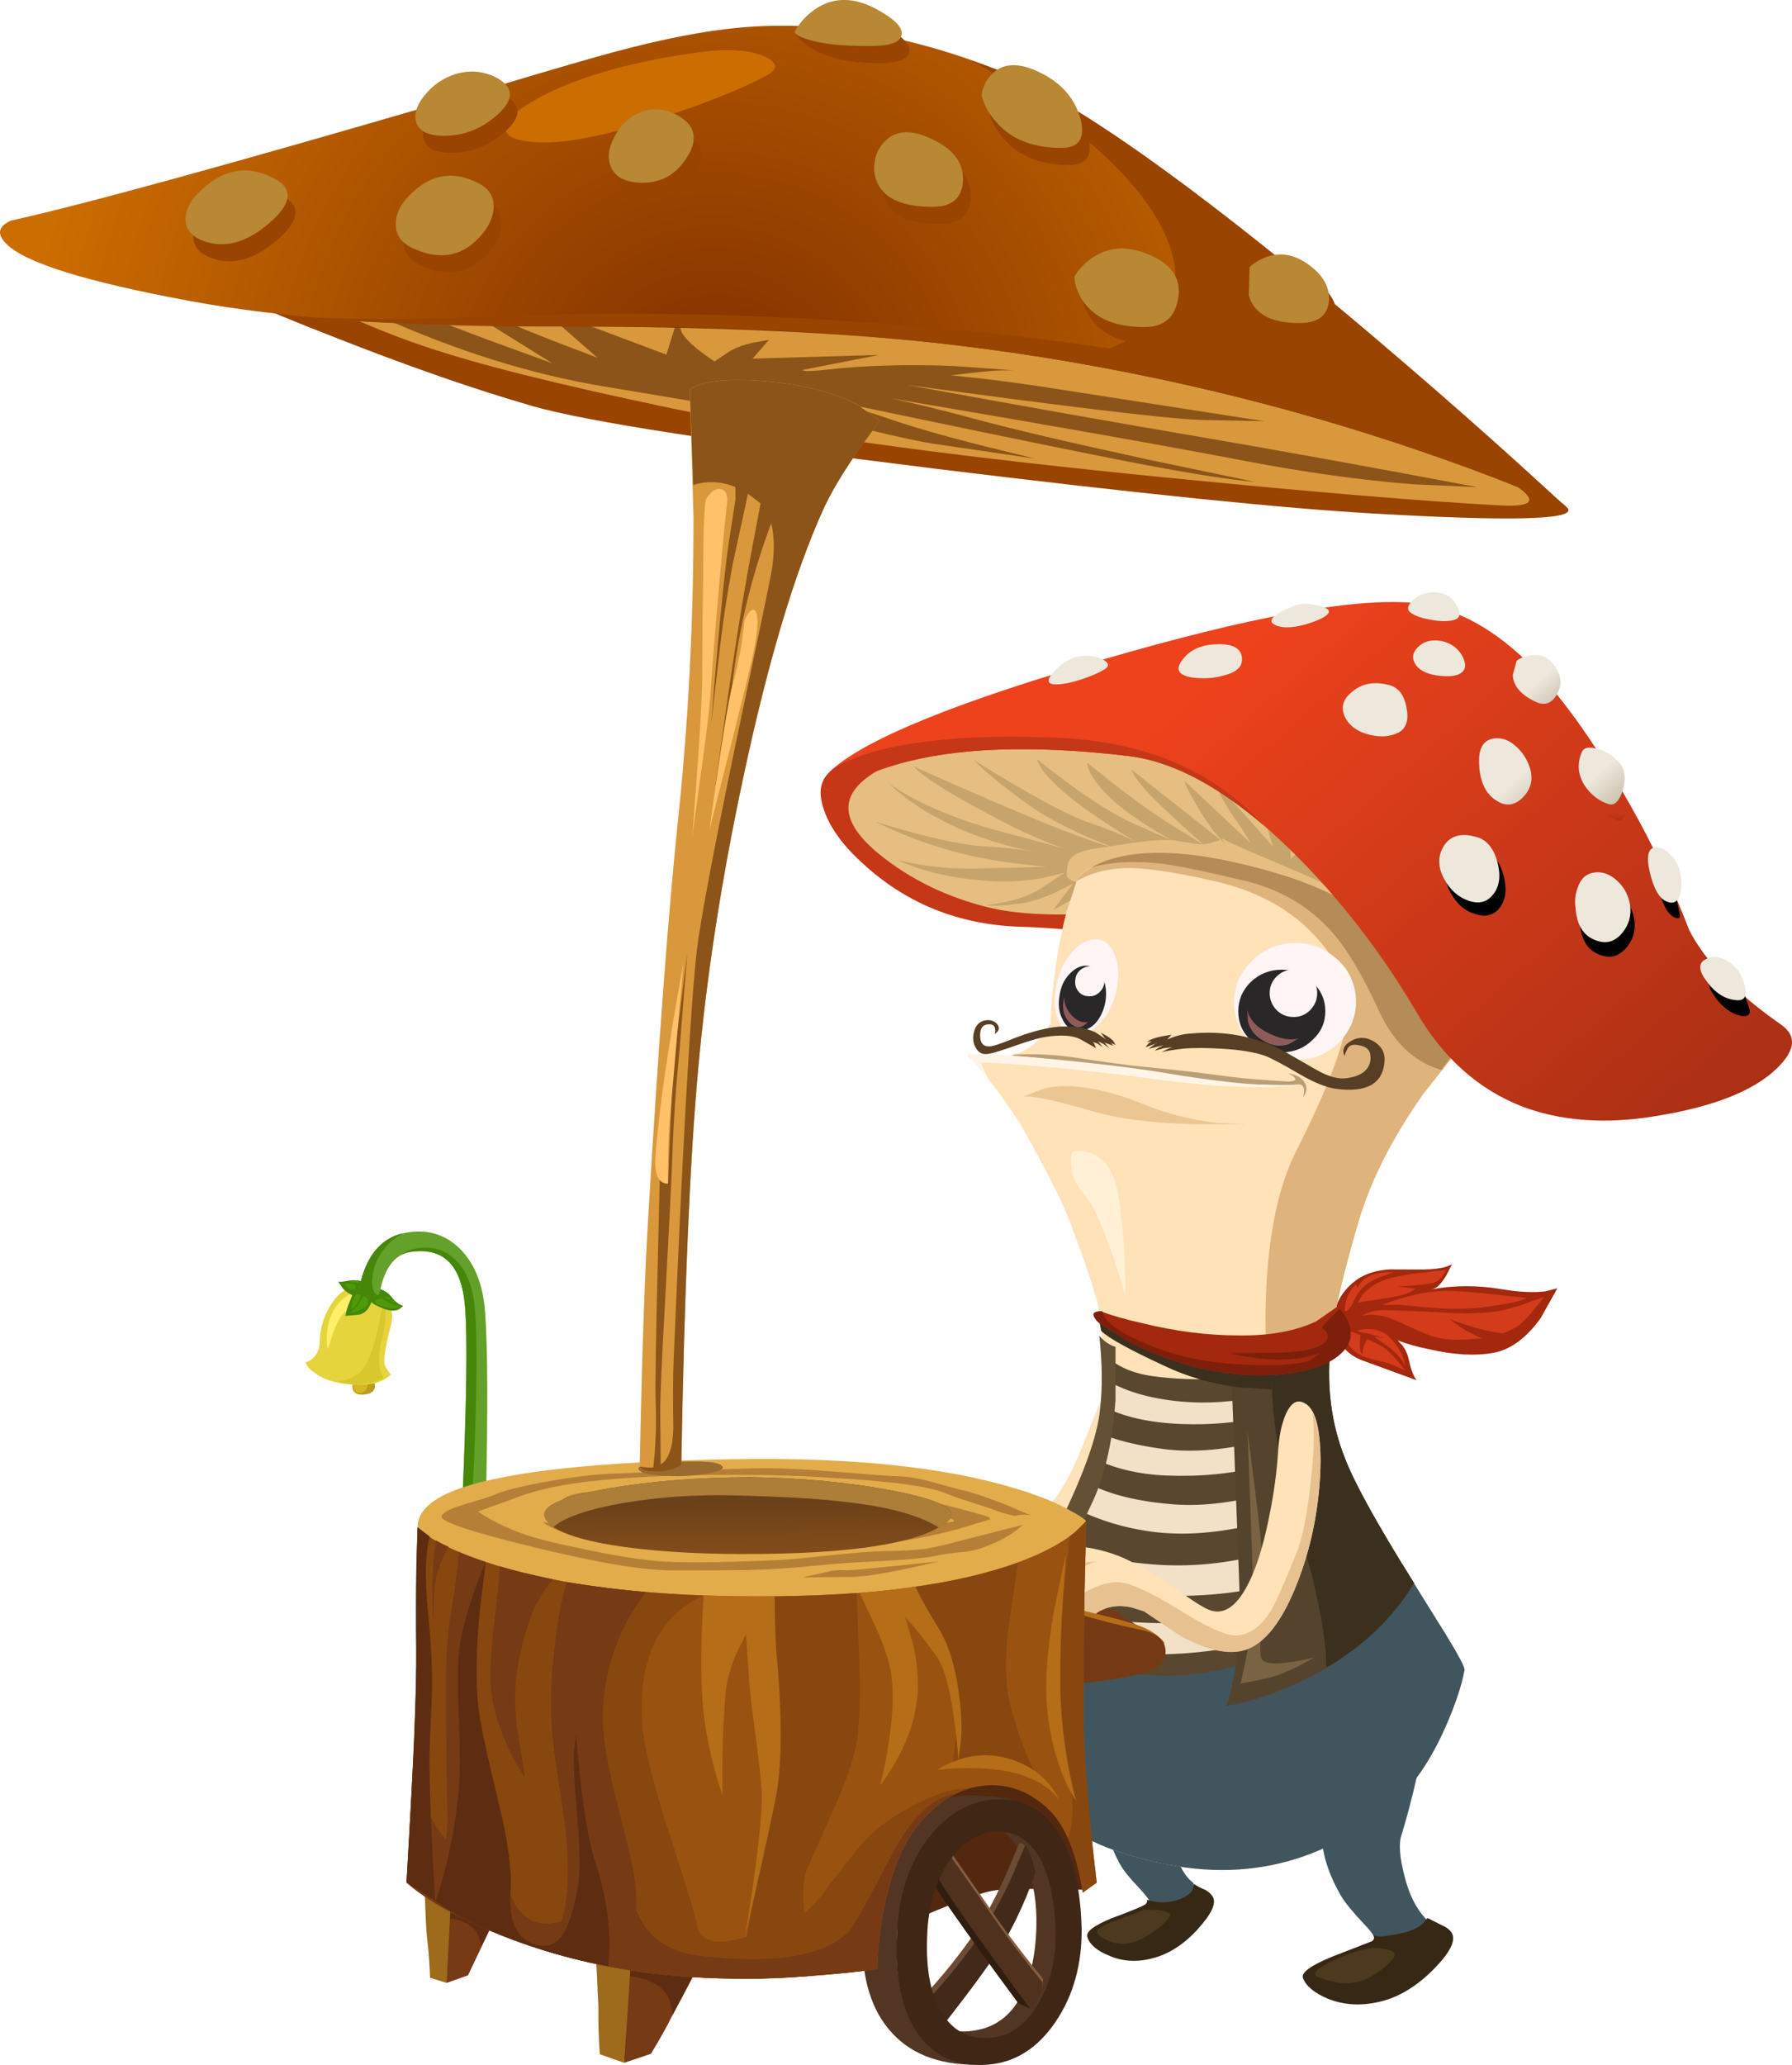 <?xml version="1.0" encoding="UTF-8"?>
<svg id="Layer_2" data-name="Layer 2" xmlns="http://www.w3.org/2000/svg" xmlns:xlink="http://www.w3.org/1999/xlink" viewBox="0 0 233.85 269.3">
  <defs>
    <style>
      .cls-1 {
        clip-path: url(#clippath);
      }

      .cls-2 {
        fill: none;
      }

      .cls-2, .cls-3, .cls-4, .cls-5, .cls-6, .cls-7, .cls-8, .cls-9, .cls-10, .cls-11, .cls-12, .cls-13, .cls-14, .cls-15, .cls-16, .cls-17, .cls-18, .cls-19, .cls-20, .cls-21, .cls-22, .cls-23, .cls-24, .cls-25, .cls-26, .cls-27, .cls-28, .cls-29, .cls-30, .cls-31, .cls-32, .cls-33, .cls-34, .cls-35, .cls-36, .cls-37, .cls-38, .cls-39, .cls-40, .cls-41, .cls-42, .cls-43, .cls-44, .cls-45, .cls-46, .cls-47, .cls-48, .cls-49, .cls-50, .cls-51, .cls-52, .cls-53, .cls-54, .cls-55, .cls-56, .cls-57, .cls-58, .cls-59, .cls-60, .cls-61, .cls-62, .cls-63, .cls-64, .cls-65, .cls-66, .cls-67, .cls-68, .cls-69, .cls-70, .cls-71, .cls-72, .cls-73, .cls-74, .cls-75, .cls-76, .cls-77, .cls-78, .cls-79, .cls-80, .cls-81, .cls-82, .cls-83, .cls-84, .cls-85, .cls-86, .cls-87, .cls-88 {
        stroke-width: 0px;
      }

      .cls-89 {
        mask: url(#mask);
      }

      .cls-3 {
        fill: url(#linear-gradient);
      }

      .cls-3, .cls-4, .cls-5, .cls-6, .cls-7, .cls-8, .cls-9, .cls-10, .cls-11, .cls-12, .cls-13, .cls-14, .cls-15, .cls-16, .cls-17, .cls-18, .cls-19, .cls-20, .cls-21, .cls-22, .cls-23, .cls-24, .cls-25, .cls-26, .cls-27, .cls-28, .cls-29, .cls-30, .cls-31, .cls-32, .cls-33, .cls-34, .cls-35, .cls-36, .cls-37, .cls-38, .cls-39, .cls-40, .cls-41, .cls-42, .cls-43, .cls-44, .cls-45, .cls-46, .cls-47, .cls-48, .cls-49, .cls-50, .cls-51, .cls-52, .cls-53, .cls-54, .cls-55, .cls-56, .cls-57, .cls-58, .cls-59, .cls-60, .cls-61, .cls-62, .cls-63, .cls-64, .cls-65, .cls-66, .cls-67, .cls-68, .cls-69, .cls-70, .cls-71, .cls-72, .cls-73, .cls-74, .cls-75, .cls-76, .cls-77, .cls-78, .cls-79, .cls-80, .cls-81, .cls-82, .cls-83, .cls-84, .cls-85, .cls-86, .cls-88 {
        fill-rule: evenodd;
      }

      .cls-90 {
        clip-path: url(#clippath-1);
      }

      .cls-91 {
        clip-path: url(#clippath-4);
      }

      .cls-92 {
        clip-path: url(#clippath-3);
      }

      .cls-93 {
        clip-path: url(#clippath-2);
      }

      .cls-94 {
        clip-path: url(#clippath-7);
      }

      .cls-95 {
        clip-path: url(#clippath-8);
      }

      .cls-96 {
        clip-path: url(#clippath-6);
      }

      .cls-97 {
        clip-path: url(#clippath-5);
      }

      .cls-98 {
        clip-path: url(#clippath-9);
      }

      .cls-99 {
        clip-path: url(#clippath-14);
      }

      .cls-100 {
        clip-path: url(#clippath-13);
      }

      .cls-101 {
        clip-path: url(#clippath-12);
      }

      .cls-102 {
        clip-path: url(#clippath-10);
      }

      .cls-103 {
        clip-path: url(#clippath-15);
      }

      .cls-104 {
        clip-path: url(#clippath-17);
      }

      .cls-105 {
        clip-path: url(#clippath-16);
      }

      .cls-106 {
        clip-path: url(#clippath-11);
      }

      .cls-4 {
        fill: url(#radial-gradient);
      }

      .cls-5 {
        fill: url(#linear-gradient-9);
      }

      .cls-6 {
        fill: url(#linear-gradient-8);
      }

      .cls-7 {
        fill: url(#linear-gradient-3);
      }

      .cls-8 {
        fill: url(#linear-gradient-2);
      }

      .cls-9 {
        fill: url(#linear-gradient-4);
      }

      .cls-10 {
        fill: url(#linear-gradient-5);
      }

      .cls-11 {
        fill: url(#linear-gradient-7);
      }

      .cls-12 {
        fill: url(#linear-gradient-6);
      }

      .cls-13 {
        fill: url(#linear-gradient-14);
      }

      .cls-14 {
        fill: url(#linear-gradient-11);
      }

      .cls-15 {
        fill: url(#linear-gradient-13);
      }

      .cls-16 {
        fill: url(#linear-gradient-10);
      }

      .cls-17 {
        fill: url(#linear-gradient-12);
      }

      .cls-18 {
        fill: url(#linear-gradient-15);
      }

      .cls-19 {
        fill: url(#linear-gradient-16);
      }

      .cls-20 {
        fill: url(#linear-gradient-17);
      }

      .cls-21 {
        fill: url(#linear-gradient-19);
      }

      .cls-22 {
        fill: url(#linear-gradient-23);
      }

      .cls-23 {
        fill: url(#linear-gradient-22);
      }

      .cls-24 {
        fill: url(#linear-gradient-18);
      }

      .cls-25 {
        fill: url(#linear-gradient-20);
      }

      .cls-26 {
        fill: url(#linear-gradient-21);
      }

      .cls-27 {
        fill: url(#linear-gradient-24);
      }

      .cls-28 {
        fill: #362815;
      }

      .cls-29 {
        fill: #422919;
      }

      .cls-30 {
        fill: #40555e;
      }

      .cls-31 {
        fill: #402615;
      }

      .cls-32 {
        fill: #301d10;
      }

      .cls-33 {
        fill: #635035;
      }

      .cls-34 {
        fill: #292727;
      }

      .cls-35 {
        fill: #594730;
      }

      .cls-36 {
        fill: #2b1f10;
      }

      .cls-37 {
        fill: #573e25;
      }

      .cls-38 {
        fill: #3b301e;
      }

      .cls-39 {
        fill: #7d1f0a;
      }

      .cls-40 {
        fill: #523623;
      }

      .cls-41 {
        fill: #4f311e;
      }

      .cls-42 {
        fill: #4f990a;
      }

      .cls-43 {
        fill: #5e2d11;
      }

      .cls-44 {
        fill: #53280f;
      }

      .cls-45 {
        fill: #63a12a;
      }

      .cls-46 {
        fill: #4d391e;
      }

      .cls-47 {
        fill: #7a6342;
      }

      .cls-48 {
        fill: #763a15;
      }

      .cls-49 {
        fill: #458709;
      }

      .cls-50 {
        fill: #54442d;
      }

      .cls-51 {
        fill: #d9983c;
      }

      .cls-52 {
        fill: #d9c72e;
      }

      .cls-53 {
        fill: #c7a46b;
      }

      .cls-54 {
        fill: #ad7e37;
      }

      .cls-55 {
        fill: #d4b724;
      }

      .cls-56 {
        fill: #d43b1a;
      }

      .cls-57 {
        fill: #cc6d00;
      }

      .cls-58 {
        fill: #deb37c;
      }

      .cls-59 {
        fill: #ffc26b;
      }

      .cls-60 {
        fill: #e3ac4b;
      }

      .cls-61 {
        fill: #e6d43d;
      }

      .cls-62 {
        fill: #e6be82;
      }

      .cls-63 {
        fill: #e8c190;
      }

      .cls-64 {
        fill: #fff0d6;
      }

      .cls-65 {
        fill: #ffe2b8;
      }

      .cls-66 {
        fill: #ebc592;
      }

      .cls-67 {
        fill: #fff5f5;
      }

      .cls-68 {
        fill: #fff5e6;
      }

      .cls-69 {
        fill: #ffef69;
      }

      .cls-70 {
        fill: #9a5210;
      }

      .cls-71 {
        fill: #940;
      }

      .cls-72 {
        fill: #6b4b34;
      }

      .cls-73 {
        fill: #996b2f;
      }

      .cls-74 {
        fill: #c43717;
      }

      .cls-75 {
        fill: #b89e1f;
      }

      .cls-76 {
        fill: #b56d17;
      }

      .cls-77 {
        fill: #8c5418;
      }

      .cls-78 {
        fill: #b67f38;
      }

      .cls-79 {
        fill: #9e6a1b;
      }

      .cls-80 {
        fill: #a3280d;
      }

      .cls-81 {
        fill: #b58b57;
      }

      .cls-82 {
        fill: #855d40;
      }

      .cls-83 {
        fill: #87470e;
      }

      .cls-84 {
        fill: #ba9e76;
      }

      .cls-85 {
        fill: #8f5b59;
      }

      .cls-86 {
        fill: #f2e0c7;
      }

      .cls-107 {
        mask: url(#mask-3);
      }

      .cls-108 {
        mask: url(#mask-2);
      }

      .cls-109 {
        mask: url(#mask-5);
      }

      .cls-110 {
        mask: url(#mask-4);
      }

      .cls-111 {
        mask: url(#mask-1);
      }
    </style>
    <clipPath id="clippath">
      <rect class="cls-2" x="159.63" y="14.78" width="10.45" height="21.68" transform="translate(-.24 1.61) rotate(-.56)"/>
    </clipPath>
    <mask id="mask" x="143.27" y="14.73" width="26.92" height="235.26" maskUnits="userSpaceOnUse">
      <g id="mask24">
        <g id="g26">
          <g class="cls-1">
            <g id="g28">
              <path id="path30" class="cls-87" d="m169.98,14.73l-10.45.1.21,21.68,10.45-.1s-.21-21.68-.21-21.68Z"/>
            </g>
          </g>
        </g>
      </g>
    </mask>
    <clipPath id="clippath-1">
      <rect class="cls-2" x="143.4" y="222.82" width="13.06" height="27.1" transform="translate(-2.3 1.47) rotate(-.56)"/>
    </clipPath>
    <clipPath id="clippath-2">
      <rect class="cls-2" x="143.4" y="222.82" width="13.06" height="27.1" transform="translate(-2.3 1.47) rotate(-.56)"/>
    </clipPath>
    <linearGradient id="linear-gradient" x1="6925.21" y1="19255.66" x2="7111.65" y2="19255.66" gradientTransform="translate(-10408.69 4285.63) rotate(47.42) scale(.55 -.55) skewX(1.35)" gradientUnits="userSpaceOnUse">
      <stop offset="0" stop-color="#ed421c"/>
      <stop offset="1" stop-color="#9e2c13"/>
    </linearGradient>
    <clipPath id="clippath-3">
      <rect class="cls-2" x="155.42" y="107.62" width="74.44" height="43.37" transform="translate(-1.25 1.89) rotate(-.56)"/>
    </clipPath>
    <mask id="mask-1" x="135.34" y="78.56" width="94.73" height="72.8" maskUnits="userSpaceOnUse">
      <g id="mask156">
        <g id="g158">
          <g class="cls-92">
            <g id="g160">
              <path id="path162" class="cls-87" d="m229.65,107.26l-74.44.73.42,43.36,74.44-.73-.42-43.36Z"/>
            </g>
          </g>
        </g>
      </g>
    </mask>
    <clipPath id="clippath-4">
      <rect class="cls-2" x="135.61" y="79.01" width="93.06" height="54.21" transform="translate(-1.03 1.78) rotate(-.56)"/>
    </clipPath>
    <clipPath id="clippath-5">
      <rect class="cls-2" x="135.61" y="79.01" width="93.06" height="54.21" transform="translate(-1.03 1.78) rotate(-.56)"/>
    </clipPath>
    <linearGradient id="linear-gradient-2" x1="6974.85" y1="19326.78" x2="6986.34" y2="19326.78" gradientTransform="translate(-10408.98 4282.44) rotate(47.44) scale(.55 -.55) skewX(1.35)" gradientUnits="userSpaceOnUse">
      <stop offset="0" stop-color="#ede7dc"/>
      <stop offset="1" stop-color="#b8aa91"/>
    </linearGradient>
    <linearGradient id="linear-gradient-3" x1="6983.79" y1="19324.15" x2="6996.92" y2="19324.15" gradientTransform="translate(-10409.87 4273.14) rotate(47.53) scale(.55 -.55) skewX(1.35)" xlink:href="#linear-gradient-2"/>
    <linearGradient id="linear-gradient-4" x1="6993.77" y1="19306.62" x2="7008.31" y2="19306.62" gradientTransform="translate(-10409.3 4286.69) rotate(47.41) scale(.55 -.55) skewX(1.35)" xlink:href="#linear-gradient-2"/>
    <linearGradient id="linear-gradient-5" x1="6094.08" y1="19263.54" x2="6106.51" y2="19263.54" gradientTransform="translate(-10399.39 3763.26) rotate(52.41) scale(.55 -.55) skewX(1.3)" xlink:href="#linear-gradient-2"/>
    <linearGradient id="linear-gradient-6" x1="6080.23" y1="19247.96" x2="6095.48" y2="19247.96" gradientTransform="translate(-10399.17 3758.36) rotate(52.45) scale(.55 -.55) skewX(1.3)" xlink:href="#linear-gradient-2"/>
    <linearGradient id="linear-gradient-7" x1="6158.1" y1="19263.85" x2="6170.06" y2="19263.85" gradientTransform="translate(-10400.76 3784.62) rotate(52.2) scale(.55 -.55) skewX(1.31)" xlink:href="#linear-gradient-2"/>
    <linearGradient id="linear-gradient-8" x1="6082.37" y1="19230.57" x2="6098.09" y2="19230.57" gradientTransform="translate(-10399.75 3773.79) rotate(52.31) scale(.55 -.55) skewX(1.31)" xlink:href="#linear-gradient-2"/>
    <linearGradient id="linear-gradient-9" x1="6030.98" y1="19261.04" x2="6040.12" y2="19261.04" gradientTransform="translate(-10400.32 3774.94) rotate(52.29) scale(.55 -.55) skewX(1.31)" xlink:href="#linear-gradient-2"/>
    <linearGradient id="linear-gradient-10" x1="6026.35" y1="19253.05" x2="6036.67" y2="19253.05" gradientTransform="translate(-10399.79 3766.18) rotate(52.38) scale(.55 -.55) skewX(1.3)" xlink:href="#linear-gradient-2"/>
    <linearGradient id="linear-gradient-11" x1="5969.09" y1="19229.96" x2="5975.66" y2="19229.96" gradientTransform="translate(-10398.6 3749.62) rotate(52.54) scale(.55 -.55) skewX(1.3)" xlink:href="#linear-gradient-2"/>
    <linearGradient id="linear-gradient-12" x1="6027.08" y1="19235.84" x2="6040.45" y2="19235.84" gradientTransform="translate(-10399.77 3766.68) rotate(52.38) scale(.55 -.55) skewX(1.3)" xlink:href="#linear-gradient-2"/>
    <linearGradient id="linear-gradient-13" x1="5998.44" y1="19209.32" x2="6007.58" y2="19209.32" gradientTransform="translate(-10399.58 3768.18) rotate(52.36) scale(.55 -.55) skewX(1.3)" xlink:href="#linear-gradient-2"/>
    <linearGradient id="linear-gradient-14" x1="5929.06" y1="19177.4" x2="5935.4" y2="19177.4" gradientTransform="translate(-10397.67 3737.87) rotate(52.65) scale(.55 -.55) skewX(1.3)" xlink:href="#linear-gradient-2"/>
    <clipPath id="clippath-6">
      <rect class="cls-2" x="149.28" y="18.52" width="49.63" height="33.16" transform="translate(-.33 1.7) rotate(-.56)"/>
    </clipPath>
    <mask id="mask-2" x="130.03" y="18.28" width="69.04" height="227.06" maskUnits="userSpaceOnUse">
      <g id="mask462">
        <g id="g464">
          <g class="cls-96">
            <g id="g466">
              <path id="path468" class="cls-87" d="m198.75,18.28l-49.63.48.32,33.16,49.63-.48s-.32-33.16-.32-33.16Z"/>
            </g>
          </g>
        </g>
      </g>
    </mask>
    <clipPath id="clippath-7">
      <rect class="cls-2" x="130.23" y="203.58" width="62.04" height="41.45" transform="translate(-2.18 1.58) rotate(-.56)"/>
    </clipPath>
    <clipPath id="clippath-8">
      <rect class="cls-2" x="130.23" y="203.58" width="62.04" height="41.45" transform="translate(-2.18 1.58) rotate(-.56)"/>
    </clipPath>
    <clipPath id="clippath-9">
      <rect class="cls-2" x="158.63" y="38.96" width="24.81" height="34.44" transform="translate(-.54 1.67) rotate(-.56)"/>
    </clipPath>
    <mask id="mask-3" x="141.19" y="38.84" width="42.42" height="180.88" maskUnits="userSpaceOnUse">
      <g id="mask518">
        <g id="g520">
          <g class="cls-98">
            <g id="g522">
              <path id="path524" class="cls-87" d="m183.27,38.84l-24.81.24.34,34.44,24.81-.24-.34-34.44Z"/>
            </g>
          </g>
        </g>
      </g>
    </mask>
    <clipPath id="clippath-10">
      <rect class="cls-2" x="141.4" y="176.52" width="31.02" height="43.05" transform="translate(-1.92 1.54) rotate(-.56)"/>
    </clipPath>
    <clipPath id="clippath-11">
      <rect class="cls-2" x="141.4" y="176.52" width="31.02" height="43.05" transform="translate(-1.92 1.54) rotate(-.56)"/>
    </clipPath>
    <clipPath id="clippath-12">
      <rect class="cls-2" x="153.23" y="26.23" width="28.73" height="24.23" transform="translate(-.37 1.64) rotate(-.56)"/>
    </clipPath>
    <mask id="mask-4" x="134.94" y="26.09" width="47.14" height="209.63" maskUnits="userSpaceOnUse">
      <g id="mask570">
        <g id="g572">
          <g class="cls-101">
            <g id="g574">
              <path id="path576" class="cls-87" d="m181.84,26.09l-28.73.28.24,24.23,28.73-.28-.24-24.23Z"/>
            </g>
          </g>
        </g>
      </g>
    </mask>
    <clipPath id="clippath-13">
      <rect class="cls-2" x="135.09" y="205.25" width="35.92" height="30.29" transform="translate(-2.14 1.5) rotate(-.56)"/>
    </clipPath>
    <clipPath id="clippath-14">
      <rect class="cls-2" x="135.09" y="205.25" width="35.92" height="30.29" transform="translate(-2.14 1.5) rotate(-.56)"/>
    </clipPath>
    <clipPath id="clippath-15">
      <rect class="cls-2" x="184.42" y="10.71" width="10.45" height="24.23" transform="translate(-.21 1.85) rotate(-.56)"/>
    </clipPath>
    <mask id="mask-5" x="174.31" y="10.66" width="20.68" height="243.81" maskUnits="userSpaceOnUse">
      <g id="mask620">
        <g id="g622">
          <g class="cls-103">
            <g id="g624">
              <path id="path626" class="cls-87" d="m194.75,10.66l-10.45.1.24,24.23,10.45-.1s-.24-24.23-.24-24.23Z"/>
            </g>
          </g>
        </g>
      </g>
    </mask>
    <clipPath id="clippath-16">
      <rect class="cls-2" x="174.45" y="224.11" width="13.06" height="30.29" transform="translate(-2.33 1.78) rotate(-.56)"/>
    </clipPath>
    <clipPath id="clippath-17">
      <rect class="cls-2" x="174.45" y="224.11" width="13.06" height="30.29" transform="translate(-2.33 1.78) rotate(-.56)"/>
    </clipPath>
    <linearGradient id="linear-gradient-15" x1="21.98" y1="16338.15" x2="53.81" y2="16338.15" gradientTransform="translate(-9001.27 280.53) rotate(89.45) scale(.54 -.56) skewX(-.06)" gradientUnits="userSpaceOnUse">
      <stop offset="0" stop-color="#6b4119"/>
      <stop offset="1" stop-color="#a85e1b"/>
    </linearGradient>
    <radialGradient id="radial-gradient" cx="1696.02" cy="-2413.75" fx="1696.02" fy="-2413.75" r="160.68" gradientTransform="translate(1372.99 -945.54) rotate(-164.52) scale(.56 .54) skewX(-.72)" gradientUnits="userSpaceOnUse">
      <stop offset="0" stop-color="#802f00"/>
      <stop offset="1" stop-color="#cc6d00"/>
    </radialGradient>
    <linearGradient id="linear-gradient-16" x1="1954.12" y1="18061.09" x2="1977.1" y2="18061.09" gradientTransform="translate(-9855.72 1583.74) rotate(74.32) scale(.54 -.56) skewX(.68)" gradientUnits="userSpaceOnUse">
      <stop offset="0" stop-color="#ffda96"/>
      <stop offset="1" stop-color="#b88834"/>
    </linearGradient>
    <linearGradient id="linear-gradient-17" x1="1956.04" y1="18027.17" x2="1975.74" y2="18027.17" gradientTransform="translate(-9853.42 1579.32) rotate(74.37) scale(.54 -.56) skewX(.68)" xlink:href="#linear-gradient-16"/>
    <linearGradient id="linear-gradient-18" x1="2003.43" y1="18070.95" x2="2024.07" y2="18070.95" gradientTransform="translate(-9855.67 1584.17) rotate(74.32) scale(.54 -.56) skewX(.68)" xlink:href="#linear-gradient-16"/>
    <linearGradient id="linear-gradient-19" x1="1915.01" y1="18016.52" x2="1928.61" y2="18016.52" gradientTransform="translate(-9851.77 1575.46) rotate(74.41) scale(.54 -.56) skewX(.68)" xlink:href="#linear-gradient-16"/>
    <linearGradient id="linear-gradient-20" x1="1929.89" y1="17964.94" x2="1946.77" y2="17964.94" gradientTransform="translate(-9852.35 1576.39) rotate(74.4) scale(.54 -.56) skewX(.68)" xlink:href="#linear-gradient-16"/>
    <linearGradient id="linear-gradient-21" x1="1911.8" y1="17926.34" x2="1926.11" y2="17926.34" gradientTransform="translate(-9852.86 1577.97) rotate(74.38) scale(.54 -.56) skewX(.68)" xlink:href="#linear-gradient-16"/>
    <linearGradient id="linear-gradient-22" x1="1924.8" y1="17870.99" x2="1940.98" y2="17870.99" gradientTransform="translate(-9854.01 1580.18) rotate(74.36) scale(.54 -.56) skewX(.68)" xlink:href="#linear-gradient-16"/>
    <linearGradient id="linear-gradient-23" x1="1923.72" y1="17910.64" x2="1942.01" y2="17910.64" gradientTransform="translate(-9849.98 1572.14) rotate(74.44) scale(.54 -.56) skewX(.68)" xlink:href="#linear-gradient-16"/>
    <linearGradient id="linear-gradient-24" x1="2003.26" y1="18101.7" x2="2021.32" y2="18101.7" gradientTransform="translate(-9852.92 1577.47) rotate(74.39) scale(.54 -.56) skewX(.68)" xlink:href="#linear-gradient-16"/>
  </defs>
  <g id="svg2">
    <g id="g10">
      <g id="g12">
        <path id="path14" class="cls-65" d="m144.77,180.64c-.44.43-1.16,1.97-2.18,4.61-1.27,3.29-2.25,5.59-2.94,6.92-1.2,2.3-2.18,3.72-2.96,4.24-1.04.65-2.97.96-5.8.95-1.43-.03-4.14-.47-8.11-1.32-2.61-.57-4.33-.47-5.16.31-1.12,1.16-1.17,3.01-.14,5.55,1.11,2.62,2.82,4.11,5.13,4.48,1.88.28,3.22-.03,4.04-.94,1.42-1.5,2.57-2.45,3.44-2.84,1.69-.74,3.71-1.04,6.06-.89l2.94.48c1.38-1.2,2.74-2.77,4.07-4.69,2.71-3.85,4.02-7.56,3.94-11.14-.12-3.36-.25-5.31-.38-5.86-.27-.93-.93-.88-1.96.15Z"/>
        <g id="g16">
          <g class="cls-89">
            <g id="g32">
              <g id="g44">
                <g class="cls-90">
                  <g id="g46">
                    <g id="g48">
                      <g id="g52">
                        <g class="cls-93">
                          <g id="g54">
                            <g id="g56">
                              <path id="path58" class="cls-88" d="m152.69,236.24c.63-2.17,1.26-4.66,1.88-7.48.21-1.07.07-2.11-.43-3.12-.49-1.05-1.19-1.73-2.11-2.02,1.14,1.26,1.4,2.68.76,4.26-.59,1.36-1.05,3.22-1.38,5.56-.36,2.64-.37,4.87,0,6.7,0,.26-1.03-.12-3.08-1.12-2.24-1.04-3.63-1.34-4.19-.91-.43.35-.36,1,.22,1.97,1.15,1.91,1.75,2.92,1.79,3.05.45.84,1.31,1.94,2.58,3.29.83.93,1.52,1.83,2.05,2.73,1.34.47,2.65.1,3.94-1.09,1.3-1.2,1.52-2.13.69-2.78-.84-.65-1.51-1.87-2.03-3.68-.67-2.37-.91-4.16-.7-5.35Z"/>
                            </g>
                          </g>
                        </g>
                      </g>
                    </g>
                  </g>
                </g>
              </g>
            </g>
          </g>
        </g>
        <path id="path60" class="cls-30" d="m154.57,228.76c.54-2.6-.26-4.3-2.4-5.08-2.27-.83-4.47.89-6.61,5.17-2.26,4.57-2.09,9.29.53,14.15.44.81,1.19,1.77,2.25,2.88,1.06,1.11,1.79,2.06,2.18,2.85.4.8,1.49.68,3.29-.35,1.8-1.04,2.43-1.98,1.9-2.83-1.03-.8-1.81-2.12-2.33-3.96-.67-2.37-.91-4.16-.7-5.35.63-2.17,1.26-4.66,1.88-7.48Z"/>
        <path id="path62" class="cls-28" d="m156.3,251.58c1.77-1.93,2.43-3.32,1.99-4.17-.18-.33-.51-.66-.99-.94-.61-.25-1.1-.5-1.44-.75l-.25.77c-.35.55-.99.99-1.94,1.29-1.3.44-2.63.42-3.99-.03.05.21-.02.41-.19.58-.34.26-1.82.87-4.42,1.83-2.34.96-3.4,1.78-3.18,2.45.31.98,1.24,1.78,2.77,2.4,1.75.79,3.64.92,5.69.39,2.13-.53,4.12-1.8,5.97-3.82Z"/>
        <path id="path64" class="cls-46" d="m149.41,249.03l-5.01,1.9c-.82.4-1.24.74-1.23,1.03,0,.34.49.72,1.45,1.13,1.57.71,3.27.5,5.09-.62.74-.43,1.45-.97,2.14-1.62.73-.68.99-1.11.77-1.28-.53-.38-1.59-.56-3.21-.54Z"/>
        <path id="path66" class="cls-80" d="m174.06,171.37c-.43.68-.28,1.7.42,3.05.75,1.52,1.94,2.55,3.56,3.09l6.82,2.49c-.4-.51-.74-1.4-1.01-2.67-.18-.81-.49-1.46-.93-1.97l-.53-.57c1.13.46,2.51.85,4.13,1.17,3.18.73,5.93.89,8.23.49,2.26-.36,4.36-1.87,6.29-4.53l2.19-3.91-1.57.4c-1.52.18-3.4.1-5.62-.27-3.22-.55-6.34-.54-9.37.03.15-.03.31-.07.49-.13.43-.13.95-.69,1.55-1.67l.77-1.48-.78.32c-.78.22-1.78.33-3,.35-1,0-2.44,0-4.31-.02-1.65.1-3.02.5-4.1,1.19-1.73,1.17-2.8,2.71-3.22,4.63Z"/>
        <path id="path68" class="cls-56" d="m199.25,169.27l-4.31-.47c-3.18-.35-5.47-.5-6.86-.44-2.26.1-4.83.71-7.69,1.79.17.04.82.04,1.96-.02,1.57.16,2.98.29,4.25.41,2.4.19,4.56.19,6.47,0,2-.23,3.63-.5,4.89-.81l1.3-.45Z"/>
        <path id="path70" class="cls-56" d="m177.76,168.91l-.58.96,4.37-.68c.96-.14,1.78-.36,2.47-.67l.72-.45-2.36-.3c2.39-.11,3.96-.27,4.7-.49.48-.14.89-.46,1.23-.97l.45-.7-2.41.28c-1.83.19-3.31.41-4.44.68-1.82.4-3.21,1.18-4.16,2.34Z"/>
        <path id="path72" class="cls-56" d="m176.44,168.09c-.34.43-.56.81-.64,1.15-.21.51-.31,1.11-.31,1.79.3,0,.67-.39,1.1-1.16.47-1.19,1.18-2.07,2.13-2.64.6-.34,1.32-.67,2.15-.97l1.04-.33h-1.11c-.87.06-1.56.21-2.08.47-.78.39-1.3.91-1.55,1.55l-.27-.45s-.45.58-.45.58Z"/>
        <path id="path74" class="cls-56" d="m180.72,170.85c-1.22.01-2.22.26-3,.73.95-.18,2-.13,3.13.16.53.13,1.53.54,3.02,1.25,1.58.75,2.78,1.23,3.61,1.43.96.25,2.22.34,3.79.28l2.09-.15-1.51-.75c-.79-.38-1.71-.99-2.76-1.82.65.29,1.61.62,2.88.99.74.25,1.62.48,2.62.68l1.31.24c.34,0,1.02-.28,2.01-.85.61-.39,1.38-1.16,2.33-2.32l1.29-1.61-1.63.59c-1.3.49-2.49.86-3.58,1.12-2.04.49-5.07.58-9.07.28,0,0-6.53-.26-6.53-.26Z"/>
        <path id="path76" class="cls-56" d="m177.87,173.36l-.71.14c.08.17.5.29,1.24.37l2.3.62-1.37-.18,1.57,1.13c1.1.76,1.94,1.66,2.51,2.72-.27-1.36-.92-2.56-1.93-3.62-.61-.67-1.4-1.07-2.36-1.19-.48-.03-.89-.03-1.24.01Z"/>
        <path id="path78" class="cls-56" d="m176.63,173.76c-.79-.2-1.14.01-1.04.65.13.6.47,1.15.99,1.65.66.63,1.8,1.1,3.41,1.43.65.12,1.42.37,2.29.74l1.12.5c-.83-1.06-1.58-1.9-2.25-2.53-.39-.38-.98-.76-1.77-1.13l-.99-.44-.26.51c-.17.39-.29.9-.38,1.54l-.2-.45c-.09-.21-.11-.62-.08-1.21l.05-.9s-.91-.37-.91-.37Z"/>
        <path id="path80" class="cls-74" d="m112.03,112.08c5.85,5.64,12.97,8.57,21.37,8.79,7.49.23,16.32,1.46,26.48,3.7,9.43,2.33,14.99,3.66,16.69,3.99,2.27.45,6.49.32,12.67-.38,5.83-.61,9.17-1.17,10.04-1.69.74-.43.38-3.39-1.07-8.86-1.4-5.47-2.58-8.46-3.54-8.95l-39.7-18.62c-9.48,1.2-17.83,2.51-25.04,3.94-7.47,1.43-12.21,2.71-14.2,3.84-1.26.69-2.5,1.08-3.71,1.18-1,.05-2.17.58-3.51,1.57-1.43.99-1.78,2.59-1.06,4.79.68,2.2,2.2,4.44,4.57,6.71Z"/>
        <path id="path82" class="cls-62" d="m113.68,101.03c-4.28,2.84-3.92,6.31,1.08,10.39,4.16,3.36,9.02,5.69,14.56,7,3.23.74,7.45.99,12.68.77,7.09-.32,11.51-.45,13.25-.38,3.75.17,9.42,1.14,17.01,2.9,6.89,1.72,10.56,2.57,10.99,2.57,4.4-.34,8.83-.94,13.3-1.79,8.95-1.71,13.68-3.8,14.17-6.26.54-2.65-4.99-5.71-16.61-9.22-9.74-2.92-19.78-5.14-30.11-6.66-11.29-1.63-21.01-2.52-29.15-2.65-10.54-.2-17.6.92-21.19,3.33h0Z"/>
        <path id="path84" class="cls-53" d="m115.91,102.03c.53.59,1.32,1.28,2.37,2.08,2.15,1.59,4.54,2.95,7.16,4.07,2.62,1.13,5.4,2.01,8.32,2.66l1.6.27-.63-.09c-2.13-.32-4.16-.53-6.08-.64-3.14-.14-7.96-1.22-14.46-3.24,3.06,1.54,6.36,2.81,9.9,3.8,2.23.66,4.97,1.2,8.24,1.64l4.19.47-9.6.22c-3.44.03-6.69-.33-9.74-1.11.65.34,1.59.71,2.82,1.12,2.49.79,5.13,1.29,7.92,1.52,2.79.27,5.47.18,8.03-.27l3-.73-3.05,2.01c-1.69,1.12-4.11,1.87-7.29,2.24.78.12,2.16.07,4.12-.16,1.22-.1,2.8-.56,4.75-1.39l2.53-1.24-2.58,3.41c1.73-.91,3.14-1.71,4.22-2.4.39-.26,8.98,1.13,25.77,4.15,17.14,3.06,26.95,4.28,29.42,3.67,2.69-.71-.83-2.69-10.57-5.96-4.89-1.65-10.04-3.24-15.46-4.76.08-.51.74-1.47,1.99-2.88.77-.9,2.03-2.15,3.75-3.74l2.33-2.2-1.89.53c-1.21.35-4.07,2.66-8.55,6.91-.01-1.23-.15-2.38-.42-3.44-.19-.63-.85-2.18-2.01-4.63l-1.6-3.5.03,3.51c.09,1.19.66,3.35,1.7,6.49l-7.73-8.66.46,1.15c.44.93,1.02,1.94,1.73,3.04,1.19,1.69,2.05,3.02,2.58,3.99l-8.64-8.14.27.7c.31.72.87,1.74,1.66,3.04,1.24,2.08,2.41,3.6,3.51,4.56l-12.37-9.77c.45,1.1,1.66,2.6,3.63,4.49,1.98,1.9,3.96,3.71,5.93,5.43l-4.14-2.57c-2.81-1.72-6.54-4.46-11.18-8.24.18,1.31,1.18,2.84,2.98,4.56,1.8,1.73,4.54,3.61,8.22,5.66l-4.99-2.19c-3.28-1.46-7.53-4.28-12.75-8.48.27,1.06,1.44,2.5,3.5,4.3,2.06,1.77,5.15,3.9,9.27,6.42l-1.44-.69c-1.31-.59-2.93-1.2-4.85-1.86-3.01-1.12-7.94-3.81-14.77-8.08,1.72,1.73,4.02,3.62,6.92,5.68,2.84,2.05,6.63,3.97,11.35,5.76l-1.38-.37c-1.4-.45-3.38-1.18-5.97-2.17-4.1-1.62-10.36-4.3-18.75-8.04,1.31,1.39,4.54,3.44,9.66,6.15,4.1,2.23,7.51,3.77,10.23,4.62l-9.82-2.64c-3.84-1.12-7.23-2.44-10.16-3.99-1.44-.79-2.51-1.46-3.22-2h0Z"/>
        <path id="path86" class="cls-62" d="m159.81,109.51c-.04-.12-.17-.14-.39-.06l.59.64-.73-.57c-1.03.35-1.77.55-2.21.6l.14.12-.2-.12c-.26.04-1.53-.13-3.79-.54-1.22-.11-2.94,0-5.16.31-1.22.19-2.86.43-4.95.75-2.48.32-3.75,1.12-3.83,2.4-.08.77-.1,1.19-.05,1.28.27.46,1.16.82,2.68,1.06,2.31.4,14.21,1.47,35.69,3.22l-1.71-1.64c-.66-.63-3.52-2.01-8.59-4.13-4.9-2.08-7.39-3.18-7.48-3.31Z"/>
        <path id="path88" class="cls-65" d="m137.12,133.2c-.07,1.12,1.55,2.92,4.85,5.4,3.3,2.49,5.07,5.18,5.3,8.08.23,2.89-.9,4.52-3.38,4.88-2.49.37-3.99.83-4.49,1.38,1,3.26,1.83,6.59,2.51,9.99.87,4.37,1.38,7.13,1.52,8.27,10.07,9.89,20.34,9.86,30.82-.11.66-3.2,1.67-7.12,3.02-11.76,1.55-5.29,4.35-10.82,8.39-16.6l5.55-7.01c-.73-2.67-2.3-5.59-4.72-8.75-4.85-6.33-11.51-10.71-19.98-13.13-8.86-2.55-15.83-3.18-20.92-1.9-2.56.67-4.23,1.57-5.01,2.73l-1.39,4.22c-.87,3.25-1.5,6.92-1.88,10.98-.05.63-.1,1.27-.15,1.92,0,0-.05,1.4-.05,1.4Z"/>
        <path id="path90" class="cls-58" d="m140.59,114.61l-.12.32c1.99-1.17,4.38-1.74,7.16-1.73,2.53.06,6.19.64,10.99,1.74,5.06,1.18,9.15,3.31,12.27,6.38,2.38,2.32,3.99,4.92,4.85,7.8,1.03,3.3-1.18,10.35-6.65,21.11-2.05,4.11-3.31,9.56-3.76,16.37-.24,3.6-.25,7.15-.02,10.65.04.85,3.01-1.12,8.92-5.92.64-3.25,1.66-7.25,3.05-11.99,1.55-5.29,4.35-10.82,8.39-16.6l5.55-7.01c-.73-2.67-2.3-5.59-4.72-8.75-4.85-6.33-11.51-10.71-19.98-13.13-8.43-2.43-15.18-3.1-20.27-2.03-2.69.58-4.58,1.51-5.65,2.8Z"/>
        <path id="path92" class="cls-81" d="m166.51,113.85c-11.09-3.25-19.13-3.49-24.11-.72,2.65-.75,5.76-.91,9.33-.48,2.09.28,5.63,1.01,10.6,2.19,4.67,1.1,8.5,3.34,11.49,6.71,1.98,2.24,4.04,5.7,6.18,10.4,1.91,4.06,4.61,6.59,8.1,7.58,1.16-1.59,2.02-2.7,2.58-3.34l.52-.45c-.73-2.67-2.3-5.59-4.72-8.75-4.85-6.33-11.51-10.71-19.98-13.13h0Z"/>
        <path id="path94" class="cls-65" d="m132.06,137.53c1.79.75,3.85,1.41,6.16,1.98.06.98.15,2.14.3,3.5l3.39-.03,24.59-3.88c-17.74-4.64-27.52-6.58-29.32-5.84-.81,1.63-1.91,2.83-3.29,3.61-.69.39-1.3.6-1.82.65Z"/>
        <path id="path96" class="cls-84" d="m132.07,137.59c.62.34,2.64.95,6.09,1.85v.19s14.52,2.28,14.52,2.28c3.03.38,6.48.5,10.35.35,1.49-.05,3.21-.2,5.19-.44,1.6-.82,2.21-.39,1.84,1.26.52-.71.56-1.38.14-1.98-.41-.6-1.1-.97-2.06-1.13,1.21.67,1.21,1.03.01,1.08-3.43-.21-5.89-.41-7.39-.6-2.29-.3-4.15-.54-5.59-.71-1.44-.16-3.39-.37-5.85-.61-2.46-.25-5.29-.63-8.47-1.13-3.17-.49-6.1-.63-8.79-.43Z"/>
        <path id="path98" class="cls-65" d="m133.07,146.45c3.45,6.09,5.65,10.42,6.59,13.01,2.06,5.5,3.29,9.19,3.7,11.06,2.13-.15,4.5-.54,7.11-1.16,5.21-1.32,8.98-3.25,11.31-5.78,2.32-2.53,4.33-6.69,6.01-12.5l1.6-9.61c-.78.05-2.95.03-6.5-.06-3.55-.1-7.19-.47-10.92-1.11-3.73-.64-8.1-1.28-13.11-1.92-5.01-.64-8.39-.86-10.13-.7l-2.48-.1c1.83,1.81,4.1,4.77,6.81,8.87Z"/>
        <path id="path100" class="cls-68" d="m139.81,138.37c-5.29-.55-8.96-.82-11.02-.81l-2.55-.11,2.78,3.35-1.07-2.22c1.25-.03,4.12.15,8.6.55,4.47.4,9.07.92,13.79,1.56,4.73.63,8.7.98,11.9,1.06,3.2.08,5.63,0,7.28-.26-2.84.08-5.66-.01-8.46-.3-2.8-.3-5.72-.7-8.76-1.22-3.05-.52-7.21-1.05-12.49-1.6Z"/>
        <path id="path102" class="cls-66" d="m133.52,143.06c.76-.29,3.73.32,8.93,1.82,3.27.99,7.61,1.56,13.01,1.72h7.18s-3.98-.16-3.98-.16c-3.23-.4-6.35-1.2-9.37-2.4-3.23-1.33-6.2-2.11-8.9-2.34-2.09-.15-3.74.04-4.96.56,0,0-1.93.79-1.93.79Z"/>
        <path id="path104" class="cls-64" d="m140.35,150.06c-.52,0-.71.66-.57,1.96.15,1.39.72,2.66,1.73,3.8,1.46,1.63,3.24,6,5.36,13.13-.06-5.79-.39-10.28-.99-13.47-.73-3.64-2.57-5.44-5.54-5.41Z"/>
        <path id="path106" class="cls-67" d="m143.08,122.5c-1.13-.03-2.19.53-3.18,1.69-1.03,1.16-1.72,2.59-2.05,4.29-.38,1.7-.29,3.22.24,4.52.49,1.27,1.28,1.92,2.37,1.96,1.09.07,2.15-.47,3.19-1.63,1.03-1.12,1.72-2.55,2.05-4.29.37-1.7.29-3.22-.24-4.53-.49-1.27-1.28-1.94-2.37-2.01Z"/>
        <path id="path108" class="cls-34" d="m138.68,132.99c.44.89,1.08,1.37,1.91,1.45.82.08,1.6-.25,2.34-.97.69-.77,1.14-1.76,1.34-2.95.17-1.19.02-2.24-.42-3.12-.44-.89-1.08-1.37-1.91-1.45-.83-.08-1.61.27-2.34,1.04-.73.74-1.18,1.69-1.34,2.88-.2,1.19-.07,2.24.43,3.12Z"/>
        <path id="path110" class="cls-67" d="m142.53,126.01c-.52-.04-1,.1-1.43.39-.47.35-.73.8-.77,1.35-.08.56.03,1.05.34,1.47.31.42.73.65,1.25.69.52.08,1-.05,1.43-.4.43-.35.69-.79.77-1.35.04-.55-.07-1.04-.34-1.47-.31-.38-.73-.6-1.25-.69Z"/>
        <path id="path112" class="cls-85" d="m139.6,133.37c.79.8,1.58.78,2.35-.09-.61.14-1.22-.08-1.84-.62-.53-.46-.9-1.04-1.13-1.71l-.14-.95-.12,1.15c0,.89.3,1.64.87,2.22Z"/>
        <path id="path114" class="cls-67" d="m168.24,123.02c-2.18.23-3.95,1.17-5.33,2.79-1.42,1.63-2.03,3.48-1.84,5.57.19,2.12,1.15,3.86,2.86,5.2,1.72,1.34,3.65,1.9,5.83,1.66,2.17-.19,3.97-1.1,5.39-2.73,1.37-1.67,1.97-3.55,1.77-5.63-.24-2.13-1.19-3.84-2.86-5.14-1.71-1.34-3.65-1.92-5.83-1.72Z"/>
        <path id="path116" class="cls-34" d="m163.26,135.69c1.14,1.05,2.5,1.57,4.06,1.55s2.89-.56,3.97-1.63c1.12-1.03,1.67-2.29,1.66-3.78s-.6-2.76-1.73-3.81c-1.1-1.05-2.43-1.57-4-1.56s-2.91.56-4.03,1.63c-1.08,1.08-1.61,2.36-1.6,3.85s.57,2.74,1.67,3.74Z"/>
        <path id="path118" class="cls-67" d="m166.62,131.76c.62.59,1.36.88,2.23.87.82,0,1.54-.31,2.15-.92.6-.64.9-1.38.89-2.24s-.32-1.57-.93-2.16c-.62-.59-1.34-.88-2.16-.87-.87,0-1.61.31-2.22.92-.6.6-.9,1.32-.89,2.18s.32,1.59.93,2.22Z"/>
        <path id="path120" class="cls-85" d="m168.23,136.15l1.24-.72c-1.04.27-2.24.09-3.6-.54-1.79-.79-2.83-1.87-3.11-3.22l.09,1.53c.27,1.14,1.02,2.03,2.25,2.66,1.05.58,2.09.68,3.13.29Z"/>
        <path id="path122" class="cls-65" d="m171.03,122.15v-.29c-.69-.14-1.41-.21-2.16-.2-2.57.03-4.72.9-6.44,2.62-1.81,1.76-2.7,3.92-2.68,6.47s.96,4.56,2.8,6.29c.67.67,1.4,1.22,2.17,1.64-.53-.34-1.03-.76-1.51-1.26-1.85-1.72-2.78-3.82-2.8-6.28s.87-4.71,2.68-6.47c1.72-1.72,3.87-2.58,6.44-2.61.51,0,1.01.03,1.5.11Zm-25.12,2.03c.49,1.65.45,3.59-.14,5.81-.55,2.13-1.47,3.88-2.76,5.26-.97.91-1.92,1.41-2.83,1.52,1.11.11,2.27-.4,3.48-1.53,1.29-1.38,2.21-3.13,2.75-5.26.59-2.22.64-4.15.14-5.81-.58-1.74-1.51-2.77-2.77-3.1-.4-.09-.79-.12-1.17-.08.17.02.35.05.52.09,1.27.33,2.19,1.36,2.77,3.1Z"/>
        <path id="path124" class="cls-37" d="m150.93,136l-1.04.78,1.95-.47-.39.2c-.21.08-.48.26-.77.52l1.17-.33,1.17-.14-.58.2-.84.45c.69-.17,1.68-.33,2.94-.47,1.39-.1,3-.09,4.83.02,2.52.14,4.46.47,5.82.97.74.29,2.23,1.08,4.46,2.38,1.79,1.05,3.33,1.67,4.59,1.87,4.01.56,6.16-.59,6.43-3.44.12-1.19-.35-2.09-1.4-2.73-1.01-.58-1.96-.62-2.88-.1-1.04.57-1.33,1.25-.89,2.05-.05-.12.06-.44.32-.96s.8-.67,1.63-.46c.88.16,1.33.6,1.38,1.33.1.76-.14,1.43-.7,1.99-.6.55-1.52.88-2.73.98-1,.05-2.2-.32-3.6-1.11-2.98-1.72-4.51-2.59-4.6-2.63-3.63-1.8-7.53-2.5-11.71-2.12-1.08.05-2.15.32-3.19.8l.58-.64-1.24.21c-.91.18-1.56.41-1.95.72l.65-.07-.26.13c-.17.09-.37.3-.58.65l1.44-.53h0Z"/>
        <path id="path126" class="cls-37" d="m128.43,133.09c-.65.18-1.08.63-1.29,1.35-.25.86-.18,1.6.22,2.23.36.67.95.93,1.77.74.52-.09,1.72-.46,3.59-1.12,1.77-.61,2.99-.96,3.64-1.05,2.04-.32,3.57-.23,4.58.27l2.1,1.19-.27-.63-.19-.19.59.19.73.5-.6-.76.66.31.79.57-.53-.63-.2-.13,1.25.44.13.13-.33-.38-.2-.12.53.18.2.13-.33-.57c-.31-.3-.66-.55-1.05-.76l-.59-.31.53.69.19.19-1.44-.95c-1.36-.58-2.93-.82-4.71-.71-1.61.14-3.46.61-5.54,1.39-1.91.78-3.08,1.18-3.51,1.18-.82.05-1.24-.41-1.25-1.39s.33-1.43,1.03-1.48c.56-.05.87.14.92.56.05.25.02.49-.06.71.65-.43.73-.9.25-1.4-.4-.38-.92-.5-1.57-.37h0Z"/>
        <g id="g128">
          <g id="g130">
            <g id="g136">
              <path id="path144" class="cls-3" d="m109.27,103.5c1.29-1.41,3.85-2.67,7.67-3.78,7.64-2.24,17.76-2.62,30.36-1.12,6.63.79,13.78,4.99,21.47,12.61,6.11,6.02,11.49,12.99,16.14,20.89,3.49,5.96,8.11,10.04,13.83,12.24,4.68,1.74,9.95,2.22,15.82,1.44,7.87-1.1,13.47-3.09,16.79-5.97,2.94-2.58,3.28-4.65,1.05-6.2-5.83-4.07-9.81-8.15-11.94-12.26-2.24-5.8-4.84-11.3-7.8-16.5-4.74-8.33-9.22-14.54-13.44-18.62-4.84-4.67-9.87-7.21-15.09-7.63-7.75-.6-21.14,1.86-40.16,7.4-18.84,5.46-30.6,10.21-35.26,14.25-1.34,1.2-1.66,2.1-.96,2.69,0,0,1.51.56,1.51.56Z"/>
            </g>
          </g>
        </g>
        <path id="path146" class="cls-74" d="m109.27,103.5c1.29-1.41,3.85-2.67,7.67-3.78,7.64-2.24,17.76-2.62,30.36-1.12,5.45.67,11.31,3.67,17.59,9.02-6.43-7-15.15-10.78-26.17-11.36-6.57-.36-12.45-.22-17.62.43-5.7.69-9.87,1.92-12.51,3.69-1.25,1.12-1.5,1.97-.75,2.56,0,0,1.44.56,1.44.56Z"/>
        <g id="g148">
          <g class="cls-111">
            <g id="g164">
              <g id="g176">
                <g class="cls-91">
                  <g id="g178">
                    <g id="g180">
                      <g id="g184">
                        <g class="cls-97">
                          <g id="g186">
                            <g id="g188">
                              <path id="path190" class="cls-88" d="m199.04,88.22l-.5,1.85c.01,1.44.98,2.63,2.9,3.54,1.14.54,1.79.26,1.95-.85.21-1.02-.04-2.12-.75-3.31-.84-1.4-1.7-2.03-2.57-1.89-.43.09-.78.31-1.04.65Z"/>
                              <path id="path192" class="cls-88" d="m207.52,100.13c-.68,1.54-.56,3.03.37,4.46.8,1.18,1.83,1.96,3.1,2.33.79.25,1.12-.35,1.03-1.8-.06-1.45-.53-2.61-1.41-3.49-1.01-.97-1.69-1.56-2.04-1.77-.48-.25-.83-.16-1.04.27Z"/>
                              <path id="path194" class="cls-88" d="m195.87,97.93c-1.61.1-2.35,1.28-2.25,3.53.11,2.17.87,3.69,2.26,4.57,1.27.83,2.42.7,3.46-.42,1.08-1.11,1.39-2.41.94-3.9-.41-1.19-1.05-2.14-1.92-2.85-.79-.67-1.62-.98-2.5-.94Z"/>
                              <path id="path196" class="cls-88" d="m217.18,112.59c-1,.05-1.25,1.14-.75,3.26.51,2.08,1.17,3.33,2,3.75.61.29.87.18.78-.33-.31-1.44-.47-2.23-.48-2.35-.06-1.49-.18-2.55-.36-3.19-.23-.76-.62-1.15-1.19-1.14Z"/>
                              <path id="path198" class="cls-88" d="m208.92,115.67c-1.22.05-2.04.7-2.46,1.94-.25.77-.35,1.66-.31,2.68.16,2.42,1.17,3.88,3.05,4.37,1.18.33,2.22-.06,3.13-1.18.82-1.03,1.13-2.2.95-3.52-.19-1.23-.72-2.27-1.6-3.11-.88-.84-1.8-1.23-2.75-1.18Z"/>
                              <path id="path200" class="cls-88" d="m223.53,127.26c-.82.52-.71,1.47.35,2.86,1.06,1.44,2.27,2.23,3.61,2.39.61.03.89-.2.85-.71-.05-.26-.3-1.02-.74-2.29-.41-1.1-.93-1.88-1.59-2.34-.79-.5-1.61-.47-2.48.09Z"/>
                              <path id="path202" class="cls-88" d="m193.78,111.03c-2.14-.74-3.66-.41-4.56,1-.82,1.29-.8,2.73.04,4.33.79,1.48,1.87,2.43,3.22,2.84,1.4.45,2.48.17,3.26-.86.77-1.03.93-2.41.48-4.15-.45-1.7-1.26-2.75-2.45-3.16Z"/>
                              <path id="path204" class="cls-88" d="m189.23,79.43c-1.53-.32-2.9-.37-4.12-.15-1.13.18-1.44.44-.91.78.66.46,1.6.89,2.82,1.31,1.49.53,2.64.7,3.46.48.78-.18.98-.59.57-1.22-.39-.63-1.01-1.03-1.84-1.2Z"/>
                              <path id="path206" class="cls-88" d="m188.36,84.48c-1.35-.24-2.39.02-3.12.8-.69.77-.75,1.57-.17,2.36.75.97,1.91,1.53,3.48,1.69,1.48.15,2.5-.02,3.06-.54.52-.47.42-1.26-.28-2.36-.75-1.1-1.74-1.75-2.96-1.95Z"/>
                              <path id="path208" class="cls-88" d="m173.77,80.86c.56-.68.19-1.15-1.12-1.39-1.18-.2-2.25-.13-3.2.22-1.86.79-2.86,1.22-2.99,1.31-.95.56-.69,1,.8,1.33.91.2,2.2.08,3.85-.36,1.48-.35,2.37-.72,2.67-1.11Z"/>
                              <path id="path210" class="cls-88" d="m182.22,90.6c-2.01-.57-3.66-.32-4.96.75-1.29.99-1.63,2.12-1.01,3.39.58,1.14,1.63,1.9,3.16,2.26,1.44.37,2.73.27,3.85-.29,1-.56,1.34-1.64,1.01-3.26-.28-1.53-.96-2.47-2.05-2.85Z"/>
                              <path id="path212" class="cls-88" d="m159.96,84.84c-2-.03-3.65.48-4.95,1.51-1.21.95-1.55,1.63-1.03,2.05.62.5,1.62.81,3.01.92,1.39.07,2.72-.09,3.98-.48,1.39-.44,2.01-1.21,1.87-2.32-.14-1.1-1.11-1.67-2.89-1.69Z"/>
                              <path id="path214" class="cls-88" d="m142.67,86.14c-1.52-.07-3.04.39-4.55,1.38-1.51.99-1.77,1.61-.77,1.86,1.27.37,2.75.32,4.44-.17,1.21-.31,2.27-.77,3.19-1.38.56-.34.53-.73-.07-1.14-.57-.34-1.31-.52-2.23-.55Z"/>
                            </g>
                          </g>
                        </g>
                      </g>
                    </g>
                  </g>
                </g>
              </g>
            </g>
          </g>
        </g>
        <g id="g216">
          <g id="g218">
            <g id="g224">
              <path id="path232" class="cls-8" d="m197.91,86.18l-.5,1.86c.06,1.4,1.05,2.56,2.97,3.48,1.14.54,2.05.26,2.73-.86.68-1.15.7-2.28.03-3.38-.84-1.44-1.95-2.04-3.35-1.82-.74.09-1.37.34-1.89.72Z"/>
            </g>
          </g>
        </g>
        <g id="g234">
          <g id="g236">
            <g id="g242">
              <path id="path250" class="cls-7" d="m206.45,98.02c-.68,1.54-.56,3.03.37,4.46.8,1.18,1.83,1.98,3.1,2.39.79.25,1.41-.4,1.88-1.93.42-1.58.21-2.79-.62-3.63-.84-.88-1.8-1.45-2.89-1.69-1-.25-1.61-.11-1.83.4Z"/>
            </g>
          </g>
        </g>
        <g id="g252">
          <g id="g254">
            <g id="g260">
              <path id="path268" class="cls-9" d="m195.21,96.28c-1.61.1-2.34,1.27-2.18,3.53.11,2.17.84,3.69,2.2,4.57,1.27.84,2.44.7,3.52-.41,1.07-1.11,1.37-2.42.87-3.9-.4-1.19-1.05-2.13-1.92-2.85-.79-.68-1.62-.99-2.49-.93Z"/>
            </g>
          </g>
        </g>
        <g id="g270">
          <g id="g272">
            <g id="g278">
              <path id="path286" class="cls-10" d="m216.11,110.49c-1.04.05-1.31,1.14-.82,3.26.5,2.08,1.19,3.33,2.06,3.75.74.37,1.28.28,1.63-.27.34-.51.48-1.31.43-2.36-.05-1.28-.48-2.36-1.27-3.24-.66-.76-1.34-1.14-2.04-1.13Z"/>
            </g>
          </g>
        </g>
        <g id="g288">
          <g id="g290">
            <g id="g296">
              <path id="path304" class="cls-12" d="m208.37,113.76c-1.22.05-2.04.7-2.46,1.94-.34.81-.44,1.7-.31,2.69.16,2.42,1.17,3.87,3.05,4.37,1.18.33,2.22-.06,3.12-1.18.82-1.03,1.13-2.2.95-3.52-.19-1.23-.72-2.27-1.6-3.11-.88-.85-1.8-1.24-2.75-1.19Z"/>
            </g>
          </g>
        </g>
        <g id="g306">
          <g id="g308">
            <g id="g314">
              <path id="path322" class="cls-11" d="m222.46,125.17c-.87.52-.77,1.47.29,2.86,1.06,1.44,2.29,2.23,3.68,2.39,1.4.2,1.74-.68,1.02-2.62-.35-1.06-1.04-1.88-2.05-2.47-1.05-.67-2.03-.72-2.94-.16Z"/>
            </g>
          </g>
        </g>
        <g id="g324">
          <g id="g326">
            <g id="g332">
              <path id="path340" class="cls-6" d="m192.98,109.25c-2.14-.7-3.66-.35-4.56,1.06-.82,1.32-.8,2.77.04,4.33.79,1.44,1.87,2.39,3.22,2.84,1.36.45,2.42.16,3.19-.86.82-1.03,1-2.41.55-4.15-.45-1.7-1.26-2.77-2.45-3.23Z"/>
            </g>
          </g>
        </g>
        <g id="g342">
          <g id="g344">
            <g id="g350">
              <path id="path358" class="cls-5" d="m188.1,77.35c-1.44-.28-2.64-.01-3.59.8-.86.78-.99,1.37-.37,1.79.53.38,1.35.67,2.49.87,1.22.24,2.27.26,3.14.04.78-.23.9-.82.37-1.79-.49-.93-1.17-1.5-2.04-1.71Z"/>
            </g>
          </g>
        </g>
        <g id="g360">
          <g id="g362">
            <g id="g368">
              <path id="path376" class="cls-16" d="m188.09,83.6c-1.31-.24-2.35.04-3.12.86-.69.73-.75,1.5-.18,2.3.58.76,1.6,1.22,3.08,1.37,1.44.15,2.42,0,2.94-.48.52-.47.51-1.19-.02-2.17-.62-1.02-1.51-1.64-2.7-1.89Z"/>
            </g>
          </g>
        </g>
        <g id="g378">
          <g id="g380">
            <g id="g386">
              <path id="path394" class="cls-14" d="m173.17,80.17c.56-.48.18-.88-1.13-1.2-1.26-.29-2.3-.28-3.13.03-3.04,1.22-3.77,2.1-2.19,2.64.87.29,2.11.22,3.72-.23,1.44-.44,2.35-.85,2.74-1.24Z"/>
            </g>
          </g>
        </g>
        <g id="g396">
          <g id="g398">
            <g id="g404">
              <path id="path412" class="cls-17" d="m182.53,95.52c1-.56,1.34-1.65,1.01-3.27-.28-1.52-.96-2.47-2.05-2.85-2.01-.58-3.66-.32-4.95.75-1.3.99-1.64,2.12-1.01,3.39.58,1.14,1.63,1.9,3.15,2.27,1.45.37,2.73.27,3.85-.29Z"/>
            </g>
          </g>
        </g>
        <g id="g414">
          <g id="g416">
            <g id="g422">
              <path id="path430" class="cls-15" d="m159.17,84.01c-1.96-.02-3.46.51-4.49,1.58-.9.99-1.11,1.71-.63,2.17.39.38,1.18.61,2.36.68,1.3.07,2.56-.09,3.78-.49,1.39-.44,2.01-1.18,1.87-2.25-.14-1.11-1.11-1.67-2.89-1.7Z"/>
            </g>
          </g>
        </g>
        <g id="g432">
          <g id="g434">
            <g id="g440">
              <path id="path448" class="cls-13" d="m141.88,85.52c-1.53-.03-2.89.58-4.1,1.82-1.21,1.21-1.26,1.84-.17,1.91.91.03,2.11-.19,3.58-.67,1.3-.44,2.3-.88,2.99-1.31.56-.38.53-.77-.07-1.15-.53-.34-1.27-.54-2.23-.61h0Z"/>
            </g>
          </g>
        </g>
        <path id="path450" class="cls-65" d="m173.52,175.9c.04-.42.33-1.81.88-4.16-7.69,4.45-17.97,4.38-30.82-.21.5,5.58.61,9.72.31,12.43-.35,3.49-2.12,8.46-5.27,14.91-3.63,7.39-5.61,11.68-5.95,12.88-1.85,6.4-1.9,12.14-.16,17.22,2.06,6.06,6.54,10.23,13.44,12.5,6.9,2.31,13.28,2.95,19.15,1.92,5.47-.95,10.68-3.36,15.61-7.23,3.11-2.41,5.73-6.01,7.86-10.79,1.32-2.99,2.17-5.51,2.54-7.56.08-.38-2.04-4.06-6.38-11.03-4.86-7.78-7.92-13.28-9.18-16.5-1.83-4.57-2.5-9.37-2.03-14.39Z"/>
        <path id="path452" class="cls-30" d="m132.41,212.59c-1.63,6.31-1.56,11.9.23,16.77,2.15,5.85,6.59,9.89,13.31,12.12,6.9,2.31,13.29,2.95,19.15,1.91,5.47-.94,10.68-3.36,15.61-7.23,3.11-2.42,5.73-6.01,7.86-10.79,1.32-2.99,2.17-5.51,2.54-7.56.08-.34-.74-1.9-2.46-4.7-2.39-3.8-4.27-6.84-5.64-9.13-3.46,2.67-7.11,4.98-10.96,6.93-5.98,2.99-11.75,4.68-17.32,5.08-8.22.63-15.66-.51-22.3-3.42Z"/>
        <g id="g454">
          <g class="cls-108">
            <g id="g470">
              <g id="g482">
                <g class="cls-94">
                  <g id="g484">
                    <g id="g486">
                      <g id="g490">
                        <g class="cls-95">
                          <g id="g492">
                            <g id="g494">
                              <path id="path496" class="cls-88" d="m132.66,211.75c-1.85,6.4-1.9,12.14-.16,17.22,2.06,6.06,6.54,10.23,13.44,12.5,6.9,2.31,13.29,2.95,19.15,1.92,5.47-.95,10.68-3.36,15.61-7.23,3.11-2.41,5.73-6.01,7.86-10.79,1.32-2.99,2.17-5.51,2.54-7.56.08-.34-.76-1.97-2.53-4.88-2.53-4.02-4.49-7.19-5.91-9.51l-10.05,7.17c.83,4.97.79,9.24-.14,12.83-1.09,4.3-3.56,7.92-7.41,10.85-3.97,3.1-8.14,4.57-12.5,4.39-3.92-.13-7.59-1.52-11.01-4.17-3.25-2.47-5.71-5.64-7.41-9.49-1.73-3.89-2.29-7.71-1.68-11.46l.31-2.11-.13.32Z"/>
                            </g>
                          </g>
                        </g>
                      </g>
                    </g>
                  </g>
                </g>
              </g>
            </g>
          </g>
        </g>
        <path id="path498" class="cls-35" d="m173.52,176.09c-2.07,1.42-5.2,2.47-9.37,3.15-4.39.72-8.72.82-12.99.32-1.79-.19-3.24-.57-4.39-1.11-.83-.37-1.75-.96-2.76-1.75.15,2.51.11,4.93-.13,7.27-.36,3.19-1.79,7.5-4.31,12.93-1.41,2.95-3.37,6.98-5.89,12.11.98,1.99,2.54,3.8,4.69,5.44,2.54,1.93,5.45,3.15,8.72,3.68,6.54,1.04,13.22.06,20.02-2.94,6.2-2.74,11.21-6.51,15.04-11.31l-.55-2.16c-2.96-4.82-4.98-8.62-6.05-11.42-1.79-4.45-2.46-9.18-2.03-14.2Z"/>
        <path id="path500" class="cls-86" d="m150.78,208.07c6.88.27,12.77-.47,17.67-2.22,3.78-1.35,7.62-3.62,11.55-6.81l-1.46-2.53c-3.33,2.2-6.97,3.97-10.92,5.33-5.3,1.75-10.6,2.51-15.92,2.26-6.35-.36-10.99-1.57-13.88-3.63l-1.92,3.78c3.33,2.27,8.29,3.53,14.87,3.81Z"/>
        <path id="path502" class="cls-86" d="m182.15,203.87l-.27-1.14c-3.5,2.55-7.75,4.63-12.74,6.25-6.51,2.11-13.28,2.98-20.29,2.62-6.35-.32-11.31-1.42-14.85-3.3l-.32.71c.88,1.78,2.3,3.47,4.23,5.06,3.32,1.03,7.22,1.59,11.71,1.67,10.8.19,20.48-2.52,29.05-8.13,1.38-1.28,2.55-2.53,3.49-3.73Z"/>
        <path id="path504" class="cls-86" d="m154.13,182.78c-4.14-.38-7.48-1.37-10.02-2.97.01,1.2-.04,2.39-.16,3.58,2.58,1.38,5.99,2.15,10.21,2.32,7.62.27,14.05-1.22,19.29-4.46-.1-.68-.1-1.38-.02-2.1-2.3,1.21-5.14,2.17-8.53,2.89-3.82.8-7.41,1.05-10.76.74Z"/>
        <path id="path506" class="cls-86" d="m152.49,196.13c-4.7-.42-8.44-1.45-11.2-3.08l-1.53,3.4c3.54,1.83,7.34,2.97,11.39,3.4,3.88.39,8.1.03,12.66-1.08,4.99-1.2,9.31-3.11,12.94-5.74l-1.13-2.41c-2.64,1.64-6,3.02-10.09,4.11-4.81,1.32-9.17,1.79-13.05,1.4Z"/>
        <path id="path508" class="cls-86" d="m174.28,186.54l-.48-2.16c-2.03,1.33-4.98,2.49-8.85,3.46-4.78,1.24-9.1,1.62-12.98,1.15-3.62-.48-6.48-1.19-8.58-2.15-.21.98-.52,2.05-.94,3.2,2.71,1.42,5.96,2.22,9.75,2.39,9.06.34,16.42-1.62,22.08-5.89Z"/>
        <g id="g510">
          <g class="cls-107">
            <g id="g526">
              <g id="g538">
                <g class="cls-102">
                  <g id="g540">
                    <g id="g542">
                      <g id="g546">
                        <g class="cls-106">
                          <g id="g548">
                            <g id="g550">
                              <path id="path552" class="cls-88" d="m158.01,179.81c.4,4.76.57,9.26.53,13.52-.07,6.5-.72,11.38-1.95,14.62-.47,1.24-1.83,1.82-4.1,1.76-1.31-.03-3.38-.24-6.21-.64-2.27-.19-3.59.25-3.97,1.31-.5,1.41.37,4.04,2.63,7.88,4.09.13,8.84-.34,14.22-1.42,5.78-1.16,10.14-2.63,13.08-4.4l-1.64-34.93c-3.48,1.35-7.66,2.11-12.59,2.29Z"/>
                            </g>
                          </g>
                        </g>
                      </g>
                    </g>
                  </g>
                </g>
              </g>
            </g>
          </g>
        </g>
        <path id="path554" class="cls-50" d="m173.95,173.02c-1.77,1.72-4.15,2.96-7.14,3.71-2.74.71-4.81.79-6.2.25l1.06,28.25c.22,4.97.03,9.33-.59,13.08-.33,1.87-.69,3.26-1.07,4.16,2.65-.41,5.67-1.36,9.05-2.84,6.72-3.04,11.82-7.32,15.29-12.84l.19-.32c-4.69-7.48-7.68-12.87-8.98-16.17-2.1-5.21-2.63-10.97-1.6-17.27Z"/>
        <path id="path556" class="cls-38" d="m173.95,173.02c-1.77,1.72-4.15,2.96-7.14,3.71l-.85.19c-.17,5.45.38,10.58,1.65,15.42.64,2.63,1.81,6.91,3.52,12.85,1.31,5.26,1.96,9.35,1.94,12.29,4.76-2.77,8.52-6.33,11.26-10.7l.19-.32c-4.69-7.48-7.68-12.87-8.98-16.17-2.1-5.21-2.63-10.97-1.6-17.27Z"/>
        <path id="path558" class="cls-33" d="m145.57,182.8v-7.14c-.79-.25-1.49-.73-2.11-1.45.39,3.62.42,6.82.09,9.63-.35,3.45-2.12,8.4-5.28,14.84-3.63,7.39-5.61,11.68-5.95,12.88-.55,1.87-.94,3.88-1.19,6,1.97.92,3.8,1.33,5.5,1.22.24-2.26.65-4.88,1.23-7.86,1.2-6,2.68-10.83,4.43-14.46,1.8-3.63,2.88-8.19,3.26-13.68Z"/>
        <path id="path560" class="cls-47" d="m163.49,205.72c.13,4.46-.41,9.08-1.62,13.86l3.58-.74c1.13-.27,2.47-.79,4.04-1.57l2.02-1.1c-4.13.94-6.41,1-6.86.2-.22-.42-.25-1.49-.09-3.19.24-2.64.35-4.87.33-6.7-.02-2.39-.39-6.42-1.1-12.11l-.99-7.77s.7,19.13.7,19.13Z"/>
        <g id="g562">
          <g class="cls-110">
            <g id="g578">
              <g id="g590">
                <g class="cls-100">
                  <g id="g592">
                    <g id="g594">
                      <g id="g598">
                        <g class="cls-99">
                          <g id="g600">
                            <g id="g602">
                              <path id="path604" class="cls-36" d="m140.52,207.47c-1.6.62-3.05,1.33-4.35,2.15-.13.22-.41,2.56-.84,7.03-.23,2.81.76,6.75,2.99,11.83,1.12,2.59,2.25,4.87,3.4,6.85.04-.85.33-1.89.89-3.13,1.06-2.48,2.8-4.69,5.22-6.62,1.9-1.55,4.53-2.62,7.87-3.2,4.3-.81,6.82-1.36,7.56-1.67,2.47-1,4.28-3.31,5.42-6.94.76-2.34,1.14-4.58,1.11-6.71-3.75,3.95-6.8,6.4-9.14,7.36-1.52.66-3.66.06-6.42-1.79-.61-.37-2.78-2.08-6.52-5.1-1.54-1.22-3.93-1.24-7.18-.06Z"/>
                            </g>
                          </g>
                        </g>
                      </g>
                    </g>
                  </g>
                </g>
              </g>
            </g>
          </g>
        </g>
        <path id="path606" class="cls-38" d="m165.97,178.52l-22.6-6.54.34,1.59c.92.93,3.68,2.45,8.27,4.57,2.89,1.38,6.07,2.3,9.56,2.78l4.45.27s-.03-2.68-.03-2.68Z"/>
        <path id="path608" class="cls-80" d="m171.72,172.34c-2.69,1.26-6.03,1.87-10.04,1.82-4.05,0-8.26-.53-12.62-1.6-2.19-.49-3.98-1-5.37-1.54-.91,0-1.2.29-.84.84.17.3.44.57.79.83l3.15,2.01c2.76,1.51,5.77,2.69,9.05,3.55,3.93.98,7.68,1.31,11.25.97,3.56-.29,6.17-1.17,7.81-2.63,1.34-1.2,1.68-2.59,1-4.15l-1.39-2.03-2.79,1.94Z"/>
        <path id="path610" class="cls-39" d="m174.89,176.59c1.17-.99,1.59-2.15,1.27-3.46-.18-.85-.62-1.66-1.33-2.41-.82.72-1.59,1.52-2.32,2.38l.53.51c.3.47.31.89.01,1.28-.77.98-3.1,1.5-6.97,1.54l-5.62.05c2.4.57,4.64.84,6.74.82,1.31-.01,2.52-.15,3.66-.42l1.37-.4-1.3.97c-1.87.61-5.24.75-10.12.42-4.31-.3-8.27-1.26-11.85-2.89-2.85-1.29-4.46-2.4-4.87-3.33l-.27-.64h-.13c-.91.01-1.2.29-.84.84.17.3.44.57.79.83l3.15,2.01c2.76,1.51,5.77,2.69,9.05,3.55,3.93.98,7.68,1.31,11.25.97,3.56-.29,6.17-1.16,7.81-2.62Z"/>
        <g id="g612">
          <g class="cls-109">
            <g id="g628">
              <g id="g640">
                <g class="cls-105">
                  <g id="g642">
                    <g id="g644">
                      <g id="g648">
                        <g class="cls-104">
                          <g id="g650">
                            <g id="g652">
                              <path id="path654" class="cls-88" d="m182.76,239.71c.76-2.43,1.49-5.22,2.21-8.37.29-1.24.15-2.43-.43-3.57-.62-1.14-1.48-1.87-2.57-2.2.57.55.95,1.22,1.13,2.03.23.93.15,1.85-.23,2.74-.68,1.58-1.21,3.65-1.57,6.2-.45,2.98-.47,5.49-.06,7.53-.07,1.27-.78,2.39-2.12,3.33-1.42,1.08-2.77,1.07-4.04-.02.53.93,1.55,2.15,3.04,3.67.97,1.01,1.43,1.66,1.39,1.96,4.44,1.62,6.72.73,6.83-2.68-1.29-1.28-2.22-2.85-2.79-4.69-.77-2.63-1.03-4.61-.78-5.93Z"/>
                            </g>
                          </g>
                        </g>
                      </g>
                    </g>
                  </g>
                </g>
              </g>
            </g>
          </g>
        </g>
        <path id="path656" class="cls-30" d="m172.59,240.71c.28,2.08,1.09,4.26,2.41,6.54.53.89,1.59,2.18,3.18,3.86.87.91,1.35,1.65,1.46,2.21,4.26,1.43,6.52.52,6.76-2.74-1.26-1.19-2.21-2.85-2.85-4.94-.77-2.63-1.03-4.6-.78-5.93.76-2.43,1.49-5.22,2.21-8.37.25-1.15.1-2.3-.43-3.44s-1.33-1.9-2.37-2.27c-2.66-.95-5.26.99-7.77,5.82-1.63,3.07-2.23,6.16-1.8,9.27Z"/>
        <path id="path658" class="cls-28" d="m188.29,251.14c-1.1-.54-1.67-.83-1.7-.87l-.33-.12-.64.77c-.65.55-1.62.97-2.93,1.24-2.13.44-3.28.5-3.46.16h-.06c.22.33.18.61-.12.83l-5.2,2.02c-2.78,1.14-4.05,2.06-3.83,2.78.41,1.06,1.5,1.97,3.29,2.72,2.1.83,4.35.95,6.73.38,2.48-.57,4.83-2,7.08-4.27,2.07-2.11,2.86-3.65,2.37-4.62-.22-.42-.62-.76-1.18-1.01Z"/>
        <path id="path660" class="cls-46" d="m177.68,254.3c-1.48.39-2.93.96-4.36,1.7-1.69.87-2.14,1.47-1.35,1.8,2.23.91,4.14,1.09,5.75.52,1.08-.39,2.16-1.06,3.25-2.01,1.21-1.08,1.33-1.74.37-1.98-1.18-.37-2.4-.38-3.65-.03Z"/>
        <path id="path662" class="cls-65" d="m170.46,183.13c-1.05-.76-1.94-.32-2.67,1.3-.56,1.28-.88,2.88-1,4.79-.15,2.59-.53,5.42-1.15,8.49-.88,4.47-2.02,7.82-3.43,10.04-1.38,2.14-2.89,2.86-4.55,2.15-1.01-.46-2.69-1.57-5.06-3.33-2.28-1.43-4-2.43-5.19-3.01-1.88-.96-4.1-1.6-6.68-1.91-2.92-.36-5.11.16-6.58,1.53-1.38,1.37-2.01,3.47-1.9,6.27.06,2.29.6,3.86,1.61,4.7.7.5,2.21,1.34,4.53,2.51,1.62,1.09,3.03,1.04,4.24-.17l1.35-2.11-.65-.38c-.44-.29-.66-.95-.67-1.97.03-1.15.59-1.92,1.67-2.31,1.04-.35,2.17-.38,3.39-.1l1.57.49,4.87,3.27c3.67,1.96,6.57,2.51,8.7,1.64,2.3-.92,4.34-3.53,6.13-7.85,1.36-3.28,2.31-6.72,2.83-10.29.45-3.07.6-5.84.44-8.3-.16-2.93-.76-4.76-1.81-5.47Z"/>
        <path id="path664" class="cls-63" d="m142.7,203.75l.52-.13-1.43.14c-1.18.19-2.24.6-3.19,1.25-.65.43-1.3,1.16-1.94,2.19-.79-.93-1.41-1.54-1.85-1.83-.79-.54-1.44-.62-1.96-.24-.51,1.16-.72,2.6-.61,4.35.06,2.29.6,3.86,1.61,4.7.7.5,2.21,1.34,4.53,2.51,1.62,1.09,3.03,1.04,4.24-.17l1.35-2.11-.65-.38c-.44-.29-.66-.95-.67-1.97.03-1.15.59-1.92,1.67-2.31,1.04-.35,2.17-.38,3.39-.1l1.57.49,4.87,3.27c3.67,1.96,6.57,2.51,8.7,1.64,2.3-.92,4.34-3.53,6.13-7.85,1.36-3.28,2.31-6.72,2.83-10.29.37-2.47.55-4.81.52-7.03-.07-2.55-.41-4.44-1.04-5.66.28,2.29.18,5.46-.3,9.51-.45,4.04-1.07,7.05-1.88,9.01-1.53,3.75-2.57,6.12-3.13,7.11-1.38,2.27-2.95,3.41-4.74,3.43-1.35.01-3.82-1.11-7.41-3.37-3.68-2.26-6.26-3.45-7.74-3.56-1.44-.07-3.03.42-4.76,1.45-1.47.82-2.6,1.02-3.39.61.8-1.92,1.82-3.21,3.03-3.86.69-.39,1.26-.65,1.69-.78Z"/>
        <path id="path666" class="cls-44" d="m139.17,223.05l-8.16.46c-6,.4-10.34.91-12.98,1.53-2.87.66-5.74,2.92-8.62,6.78-2.28,3.08-3.93,6.16-4.94,9.23-.84,2.39-.44,5.45,1.21,9.18,1.69,3.77,3.4,5.16,5.13,4.16,1.86-1.08,5.07-2.58,9.62-4.5,4.68-2,7.76-3.12,9.24-3.34,1.26-.18,3.57-.25,6.92-.19l4.71.08.89-2.43s-3.01-20.95-3.01-20.95Z"/>
        <path id="path668" class="cls-40" d="m130.99,234.67l1.51.18c-1.31-.41-3.08-.65-5.3-.71-3.79-.13-7.09,1.39-9.88,4.56-2.93,3.34-4.52,7.64-4.77,12.86-.25,5.7.9,10.07,3.46,13.11,2.56,3.08,6.33,4.61,11.34,4.6h.2c-3.53-.09-6.22-1.62-8.07-4.58-1.86-2.96-2.67-7.09-2.41-12.41.21-5.27,1.67-9.58,4.38-12.92,2.67-3.26,5.85-4.82,9.55-4.69Z"/>
        <path id="path670" class="cls-40" d="m129.64,236.98c-.57.05-1.06.12-1.5.21,2.32.78,4.1,2.47,5.34,5.05,1.15,2.29,1.74,4.96,1.77,8.02.03,3.49-.46,6.44-1.48,8.88-1.23,3.07-3.22,4.92-5.95,5.54-1.78.4-3.42.31-4.9-.27-.74-.29-1.31-.62-1.71-1.01l1.32,1.64c1.18,1.05,2.45,1.51,3.8,1.37,2.39-.02,4.22-.15,5.48-.38,2.17-.4,3.64-1.41,4.41-3.04.94-2.05,1.72-5.07,2.33-9.08.62-4.22.67-7.21.17-8.99-.49-1.61-1.6-3.3-3.31-5.07-1.4-1.43-2.53-2.34-3.36-2.71-.48-.21-1.28-.27-2.42-.17Z"/>
        <path id="path672" class="cls-72" d="m133,240.39l-1.79,4.23c-1.45,3.2-2.9,5.85-4.36,7.95-2.36,3.34-4.9,6.38-7.62,9.13l3.03,2.26c4.04-5.18,6.79-8.97,8.25-11.37.9-1.5,1.72-3.88,2.47-7.17l.87-4.54c-.04-.09-.11-.17-.19-.25-.18-.21-.4-.3-.66-.25Z"/>
        <path id="path674" class="cls-29" d="m133.79,240.64l-1.79,4.23c-1.49,3.2-2.97,5.85-4.43,7.95-2.32,3.34-4.86,6.38-7.62,9.13l3.1,2.2c4.04-5.14,6.77-8.91,8.18-11.3.9-1.5,1.82-3.38,2.76-5.64l1.14-3.01c-.37-1.7-.81-2.88-1.34-3.56Z"/>
        <path id="path676" class="cls-32" d="m121.65,240.76l-.84.64c-.48.6-.54,1.34-.18,2.24.58,1.48,4.66,7.35,12.25,17.61l1.51.69.5-2.11-13.25-19.07Z"/>
        <path id="path678" class="cls-82" d="m122.75,239.66l-.84,1.15c-.47.98-.41,1.98.16,3,1.33,2.37,5.46,8.28,12.39,17.74.17.04.52-.35,1.04-1.16.29-.51.49-1.05.57-1.6l.06-.7c-2.07-2.53-3.94-4.96-5.62-7.28l-7.75-11.15Z"/>
        <path id="path680" class="cls-41" d="m122.62,240.04l-.84,1.22c-.42.98-.35,1.98.23,2.99,1.28,2.33,5.41,8.22,12.38,17.67.13.04.45-.35.97-1.15.35-.52.56-1.05.64-1.6l.06-.64c-2.07-2.53-3.95-4.97-5.62-7.34,0,0-7.82-11.15-7.82-11.15Z"/>
        <path id="path682" class="cls-31" d="m130.64,238.88c2.18.11,3.9,1.34,5.2,3.71,1.15,2.29,1.79,5.36,1.91,9.23.08,3.7-.69,6.89-2.32,9.59-1.63,2.69-3.66,4.14-6.09,4.33-2.78.24-4.91-.8-6.36-3.13-1.51-2.32-2.17-5.68-1.99-10.06.13-4.12,1.15-7.47,3.03-10.04,1.85-2.53,4.06-3.74,6.63-3.64Zm10.5,12.4c-.14-4.93-1.04-8.88-2.73-11.83-1.82-3.05-4.29-4.63-7.43-4.78-3.7-.13-6.89,1.43-9.55,4.69-2.71,3.34-4.17,7.65-4.38,12.92-.3,5.66.62,9.98,2.74,12.98,2.12,3,5.18,4.33,9.18,3.99,3.52-.29,6.45-2.14,8.77-5.57,2.36-3.47,3.49-7.6,3.41-12.41Z"/>
        <path id="path684" class="cls-55" d="m47.98,179.29c-1.18-.29-1.83.1-1.95,1.17-.17,1.07.34,1.53,1.51,1.39,1-.1,1.46-.52,1.36-1.29-.09-.72-.4-1.15-.92-1.27Z"/>
        <path id="path686" class="cls-75" d="m47.41,181.53c-.82.35-1.29-.02-1.38-1.13-.09.42,0,.78.27,1.08.26.3.68.42,1.24.37,1-.1,1.46-.52,1.36-1.29-.09-.72-.4-1.15-.92-1.27l-.4-.06c.31.38.45.82.41,1.34-.04.47-.24.79-.58.96Z"/>
        <path id="path688" class="cls-61" d="m50.98,173.01c.34-1.24.22-2.32-.36-3.25-.44-.8-1.06-1.35-1.85-1.64-2.4-.83-4.27-.15-5.59,2.03-.95,1.5-1.43,3.12-1.46,4.87-.03.93-.35,1.66-.96,2.18-.3.26-.6.41-.91.45.18.51.62,1,1.32,1.46,1.32.96,3.19,1.46,5.63,1.48,1.35.03,2.45-.19,3.32-.67l.91-.64c-.39-.46-.66-.87-.8-1.21-.22-.63.02-2.32.74-5.05h0Z"/>
        <path id="path690" class="cls-69" d="m45.51,168.86c-1.56.95-2.48,2.42-2.76,4.42-.16.98-.15,1.88.03,2.68l.82-2.49c.38-1.02.83-1.8,1.35-2.31.69-.47,1.24-.86,1.62-1.16.56-.47.69-.88.38-1.22-.31-.38-.79-.35-1.44.08h0Z"/>
        <path id="path692" class="cls-52" d="m49.9,170.28l-.68,3.45c-.59,2.43-1.22,4.06-1.92,4.86-.77.94-1.87,1.46-3.31,1.56.79.25,1.7.37,2.75.36,1.35-.06,2.46-.32,3.33-.8-.76-1.19-.8-3.03-.12-5.55.25-.94.38-1.79.37-2.56l-.07-.89c-.05-.3-.11-.47-.2-.51-.04,0-.09.02-.13.06Z"/>
        <path id="path694" class="cls-49" d="m52.64,170.31c-.56-.16-1.09-.56-1.57-1.19-.49-.67-1.3-1.07-2.43-1.19-.84-.8-1.89-1.11-3.15-.92-.81.16-1.26.2-1.37.11l.53.79c.17.25.44.48.79.7l.53.31-.39.96c-.25.6-.42,1.17-.5,1.73l1.69-.15c.48-.05.91-.33,1.3-.84l.44-.83c.05.21.62.53,1.71.94.7.25,1.3.26,1.82.04,0,0,.58-.46.58-.46Z"/>
        <path id="path696" class="cls-45" d="m49.5,168.75c.62-3.27,1.93-5.09,3.93-5.46,4.39-.72,6.8,1.63,7.25,7.07.35,4.08.21,12.92-.39,26.54.39.21.81.31,1.24.31.91.04,1.55-.44,1.88-1.42.27-11.87.24-20.09-.11-24.68-.26-3.65-1.4-6.45-3.42-8.39-1.98-1.85-4.35-2.49-7.14-1.91-3.09.62-5.04,3.02-5.87,7.2.31.59.75.93,1.32,1.01.44.08.87,0,1.31-.27h0Z"/>
        <path id="path698" class="cls-49" d="m52.55,160.82c-2.95.75-4.84,3.15-5.68,7.19.49.98,1.28,1.26,2.36.87-.7-.46-.86-1.52-.49-3.18.5-2.05,1.77-3.67,3.81-4.88Z"/>
        <path id="path700" class="cls-49" d="m55.31,162.7c-1.34.06-2.36.43-3.06,1.11.35-.3.74-.47,1.18-.52,4.39-.72,6.8,1.63,7.25,7.07.35,4.08.21,12.92-.39,26.54.39.21.81.31,1.24.31.91.04,1.55-.44,1.88-1.42v-.07c-1.38,1.04-1.95.34-1.72-2.09.19-3.06.32-6.57.42-10.52.16-6.12.09-10.46-.2-13.01-.33-2.72-1.22-4.71-2.67-5.97-1.1-1.01-2.41-1.48-3.94-1.42Z"/>
        <path id="path702" class="cls-42" d="m48.99,169.58c-.21.09-.09.28.4.57.52.25,1.07.39,1.64.43.52.04.87,0,1.04-.13l.13-.13-.92-.18c-.3-.13-.76-.38-1.38-.75-.3-.04-.61.02-.91.2Z"/>
        <path id="path704" class="cls-42" d="m50.36,169.13c-.13.04-.13.09,0,.12.09.09.22.15.39.19.18.04.24.02.2-.06,0-.09-.07-.15-.2-.19-.17-.09-.3-.1-.39-.06Z"/>
        <path id="path706" class="cls-42" d="m51.15,169.63c-.35,0-.26.08.26.25.13,0,.15-.04.06-.13-.13-.09-.24-.12-.33-.12Z"/>
        <path id="path708" class="cls-42" d="m47.4,169.09l-.7,1.15-.97.96s.26-.02.91-.2c.83-.35,1.28-.66,1.36-.91.09-.26.07-.49-.07-.7-.13-.25-.31-.36-.53-.31Z"/>
        <path id="path710" class="cls-42" d="m46.76,168.78c-.48-.03-.8.61-.96,1.93.26.04.63-.35,1.1-1.16.21-.51.17-.77-.13-.77Z"/>
        <path id="path712" class="cls-42" d="m45.05,167.39c.09.34.29.57.59.7.53.21.79.1.78-.32,0-.26-.46-.38-1.38-.37Z"/>
        <path id="path714" class="cls-42" d="m45.64,167.19l1.05.12c.22-.13.15-.21-.2-.25-.26-.04-.55,0-.85.13Z"/>
        <path id="path716" class="cls-48" d="m61.07,257.61l3.97-8.33-6.61-1.53-.16,10.85s2.8-.99,2.8-.99Z"/>
        <path id="path718" class="cls-43" d="m58.44,247.75l.02,2.48c.91.04,1.72.24,2.42.62.87.46,1.43,1.09,1.65,1.9l.27,1.08,2.24-4.55s-6.61-1.53-6.61-1.53Z"/>
        <path id="path720" class="cls-79" d="m55.51,249.06c.06,1.87.17,3.37.31,4.53.15,1.27.24,2.72.3,4.33l2.16.68.61-11.55-3.47-.41s.09,2.42.09,2.42Z"/>
        <path id="path722" class="cls-48" d="m91.11,256.49l-9.29-2.14.02,1.72c.01,1.15-.12,5.46-.4,12.95l3.51-1.18c1.24-2.06,2.09-3.57,2.56-4.56,0,0,3.6-6.79,3.6-6.79Z"/>
        <path id="path724" class="cls-43" d="m81.81,254.35l.03,3.38c1.22.03,2.35.32,3.4.86,1.18.62,1.93,1.49,2.24,2.59l.34,1.52,3.27-6.22-9.29-2.14Z"/>
        <path id="path726" class="cls-79" d="m82.45,253.38l-4.78-.66.42,9.05c-.02,2.25.04,4.3.19,6.13l3.15,1.11c.57-7.83.91-13.04,1.02-15.64Z"/>
        <path id="path728" class="cls-48" d="m151.03,213.74l-5.78-3.83-.85-.05c-.65.09-1.15.33-1.49.71-.61.65-.49,1.39.35,2.23l5.32,3.77c1.09.07,1.81-.23,2.15-.91.21-.43.32-.88.31-1.34v-.58Z"/>
        <path id="path730" class="cls-76" d="m146.68,216.08l5.28-1.77c-.09-.22-.31-.47-.66-.76-.61-.59-1.47-1.09-2.56-1.51-1.79-.66-5.79-1.67-11.98-3.01l-.23,3.32s10.16,3.73,10.16,3.73Z"/>
        <path id="path732" class="cls-48" d="m140.09,210.28l-2.78,9.66c8.35-.8,12.98-1.68,13.88-2.62.82-.86,1.09-1.74.82-2.62-.27-1.06-1.3-1.77-3.09-2.14-2.62-.53-5.57-1.28-8.84-2.27Z"/>
        <path id="path734" class="cls-60" d="m132.42,194.09c-9.26-2.81-21.55-4.06-36.87-3.79-17.24.3-29.07,1.56-35.49,3.79-3.73,1.31-5.59,3.01-5.57,5.09.02,2.04,2.46,4.8,7.33,8.29,6.22,4.49,13.81,7.41,22.74,8.76,8.59,1.32,18.87,3.59,30.82,6.78l15.39,4.38,10.95-29.06c-.4-.38-1.07-.82-2.04-1.32-1.92-1.09-4.35-2.06-7.27-2.92Z"/>
        <path id="path736" class="cls-78" d="m134.68,197.7l-3.34-1.43c-2.54-1-4.44-1.64-5.7-1.92-.09,0-1.46-.37-4.12-1.11-1.57-.45-3.08-.69-4.52-.72-.48,0-3.27-.2-8.37-.62-4.4-.34-7.82-.48-10.25-.41-3.44.08-9.58.31-18.41.69-2.65.11-5.63.48-8.94,1.1-3.22.59-5.38,1.14-6.51,1.66-.39.18-1.78.62-4.17,1.32-1.69.53-2.6,1.03-2.73,1.5-.17.68,3.85,2.02,12.05,4.02,8.42,2.05,14.46,3.05,18.12,3.01,4.53,0,7.73,0,9.6-.03,3.08-.07,6.18-.28,9.27-.6,2.17-.23,5.13-.44,8.87-.6,2.83-.16,5-.37,6.52-.64,1-.23,2.3-.41,3.92-.55.91-.1,1.96-.38,3.12-.86,1.3-.52,2.43-1.13,3.38-1.82l1.04-.84-7.82,1.99c-1.95.53-3.56.91-4.82,1.13-1.39.18-3.15.29-5.28.31-1.52.01-4.05.21-7.57.58-3.69.42-6.26.63-7.7.65-6.87.28-11.71.31-14.5.08-2.61-.23-5.93-.77-9.94-1.63-4.01-.81-6.81-1.55-8.38-2.21-2.1-.83-3.81-1.71-5.12-2.63l4.36-1.57c3.08-1.26,7.08-2.11,11.99-2.54,3.83-.38,8.57-.6,14.23-.65,5.92-.06,11.03.06,15.35.36,7.93.43,13.01,1.12,15.24,2.08.79.34,1.93.73,3.41,1.18,1.4.45,2.27.74,2.62.86.74.34,1.7.62,2.88.86.78-.22,1.52-.23,2.22-.02Z"/>
        <path id="path738" class="cls-78" d="m128.67,197.7c-5.19-1.48-9.65-2.52-13.35-3.12-3.53-.6-6.23-.98-8.11-1.14-3.22-.26-6.81-.27-10.78-.02-5.96.4-10.35.55-13.18.45,5.8.5,10.28.65,13.46.44,4.88-.26,9.73-.09,14.57.5,4.49.55,8.68,1.59,12.57,3.13.65.25.81.42.46.51-.35.08-1.67.23-3.98.42-1.13.1-2.63.34-4.5.75-1.61.36-3.76.59-6.46.7l-16.19.48c-5.22.13-9.32.09-12.28-.14-2.44-.23-4.51-.62-6.22-1.15-2.09-.66-3.38-.99-3.86-.98.74.5,1.79,1,3.15,1.5,2.66,1,5.43,1.48,8.3,1.45,1.78-.02,5.05.1,9.8.35,4.01.22,7.34.25,9.99.1,2.05-.14,4.63-.27,7.76-.39,2.4-.07,4.66-.21,6.79-.45,2.48-.28,5.28-.84,8.41-1.68l3.91-1.18c.13-.04.22-.08.26-.13.08-.13-.09-.25-.53-.38Z"/>
        <path id="path740" class="cls-78" d="m78.55,194.49c-1.96.02-3.48.24-4.56.69-.09.04-.63.39-1.62,1.04l-.78.39.99,1.01c-.05-.17.01-.36.19-.58.3-.48.93-.82,1.88-1.04.44-.09,1.06-.31,1.89-.66.57-.17,1.55-.35,2.94-.54.7-.08,1.41-.13,2.12-.15l-3.04-.16Z"/>
        <path id="path742" class="cls-78" d="m78.04,195.96c-1.3.86-1.46,1.52-.5,1.98.31.16.59.4.85.69.44.21,1.44.3,3.01.29,1.39-.01,3.68.11,6.86.38,3.57.26,5.75.41,6.53.45.7,0,1.51.07,2.42.23.52.08,1.66.05,3.4-.1l6.53-.38-4.05.17c-3.05.03-5.47-.12-7.25-.44-1.74-.33-3.69-.52-5.82-.59-1.18-.03-2.74-.08-4.71-.14-1.79-.11-2.85-.23-3.2-.35-2.14-.53-3.26-.96-3.35-1.31-.04-.34.93-.64,2.93-.92.61-.09,1.46-.16,2.55-.22,1.43-.01,2.35-.04,2.74-.09l5.42-.25-11.24.05c-1.17.01-1.91.04-2.22.08-.26.09-.57.24-.91.46Z"/>
        <path id="path744" class="cls-78" d="m96.67,197.69c-1.57.02-1.96.06-1.17.14.13.04,1.65.18,4.58.4,1.74.15,3.35.22,4.83.21,1.26-.09,1.98-.14,2.15-.15l3.92-.04c1.43-.01,3.07-.1,4.9-.24,1.91-.15,3.02-.3,3.32-.48.26-.13.02-.23-.72-.31-.52-.08-1.61-.2-3.27-.35-.43-.04-1.59-.22-3.46-.55-1.62-.28-3.6-.49-5.95-.64-3.75-.26-6.62-.24-8.62.08.26,0,2.26.1,6.01.32,1.18.07,3.07.31,5.69.71l3.6.54-1.17.08c-.74.09-5.62.18-14.63.27Z"/>
        <path id="path746" class="cls-78" d="m87.33,197.27l15.15-.47-1.05-.12c-.92-.12-1.85-.17-2.81-.16-1.52.01-4.75-.04-9.66-.16-3.96,0-5.81.14-5.55.43.31.25,1.62.41,3.93.47Z"/>
        <path id="path748" class="cls-78" d="m113.52,204.54c-1.78.19-2.94.27-3.46.23-.39-.04-.89,0-1.5.08-.7.18-1.7.4-3,.67-.83.18-.87.24-.13.19l5.74-.06c1.35-.01,3.66-.35,6.92-1.02l4.49-1s-9.07.92-9.07.92Z"/>
        <path id="path750" class="cls-70" d="m136.68,235.83c2.28,2.1,3.82,5.77,4.61,10.99l1.82-1.29c-1.09-9.13-1.66-16.23-1.71-21.28-.03-3.15,0-8.42.11-15.82l.23-10.08-1.49,1.48c-1.47,1.2-3.41,2.31-5.84,3.31-7.76,3.22-18.79,4.9-33.06,5.04-15.71.15-28.25-1.3-37.59-4.35-4.67-1.53-7.76-3.07-9.25-4.63l-.15,4.85c-.05,3.91-.06,7.57-.02,10.97.05,5.48-.37,15.65-1.27,30.49,2.77,2.44,7.01,4.78,12.74,7.02,11.4,4.52,24.44,6.27,39.1,5.23,4.61-.34,7.81-.67,9.6-.98.05-3.28.48-6.53,1.28-9.77.96-3.97,2.34-7.02,4.15-9.16,2.5-3.04,5.38-4.71,8.64-5,3-.24,5.71.75,8.13,2.99h0Z"/>
        <path id="path752" class="cls-83" d="m101.02,221.57c.18,4.46-.29,10.44-1.39,17.93-.66,4.26-1.68,10.44-3.08,18.53,2.7.06,5.48-.03,8.35-.28l1.18-.07c-1.2-6.88-1.53-11.31-.99-13.32.09-.3,1.28-3.01,3.58-8.14,1.96-4.4,3.06-7.78,3.29-10.17.24-2.51.3-5.57.17-9.18,0-.51-.12-3.55-.35-9.12-3.56.25-7.05.39-10.44.43h-.52c-.05,4.21.02,8.68.19,13.39Z"/>
        <path id="path754" class="cls-83" d="m134.1,231.64l2.03,1.2c-1.37-1.73-2.75-5.04-4.15-9.91-.72-2.46-.89-5.75-.48-9.88.65-4.47,1.1-7.56,1.34-9.26-4.08,1.45-8.73,2.51-13.94,3.2,2.29,3.63,3.94,7,4.93,10.09.86,2.71,1.17,5.77.94,9.17-.11,1.66-.31,3.07-.61,4.22l4.51-.04c1.87-.02,3.68.39,5.43,1.22Z"/>
        <path id="path756" class="cls-83" d="m141.29,198.92c-.43.47-.99.94-1.68,1.42-1.21,10.43-1.65,18.13-1.34,23.09,0,.43.45,3.38,1.33,8.86.55,3.26.47,5.73-.26,7.4.94,1.99,1.59,4.36,1.96,7.12l1.82-1.29c-1.09-9.13-1.66-16.23-1.71-21.28-.03-3.15,0-8.42.11-15.82l.23-10.08s-.45.58-.45.58Z"/>
        <path id="path758" class="cls-83" d="m115.77,247c.96-3.97,2.34-7.02,4.15-9.16,1.94-2.32,4.08-3.83,6.42-4.53-1.4-.24-3.59.38-6.58,1.85-3.12,1.56-5.57,3.35-7.33,5.37-1.25,1.46-2.99,3.69-5.23,6.68-2.02,2.4-3.99,3.86-5.9,4.39-3.52.97-5.75,1.5-6.71,1.6-2.22.15-3.45-.63-3.68-2.33-.1-.81-1.26-4.67-3.51-11.57-2.2-6.78-3.41-11.68-3.61-14.69-.47-8.29,2.17-13.8,7.94-16.53-12.37-.48-22.29-2.1-29.76-4.88-3.76-1.36-6.26-2.7-7.49-4.01l-.15,4.85c-.05,3.91-.06,7.57-.02,10.97.05,5.48-.37,15.65-1.27,30.49,2.77,2.44,7.01,4.78,12.74,7.02,11.4,4.52,24.44,6.27,39.1,5.23,4.61-.34,7.81-.67,9.6-.98.05-3.28.48-6.53,1.28-9.77h0Z"/>
        <path id="path760" class="cls-48" d="m115.77,247c.96-3.97,2.34-7.02,4.15-9.16,1.46-1.8,3.06-3.09,4.8-3.87h-.26c-2.95.58-5.67,3.26-8.15,8.05-3.16,6.07-5,9.36-5.52,9.87-3.32,3.31-9.95,4.35-19.89,3.13-2.88-.36-5.18-1.67-6.9-3.96l-1.73-3.3-4.81,1.9-5.02,1.07c-2.08.49-3.81-.26-5.18-2.25l-1.4-3.11-.58.52c-.91-.2-2.71-1.59-5.4-4.16-3.25-3.11-5.25-6.96-5.99-11.54l-.83,15.31c2.77,2.44,7.01,4.78,12.74,7.02,11.42,4.52,24.45,6.27,39.11,5.23,4.61-.34,7.81-.67,9.6-.98.05-3.28.48-6.53,1.28-9.77h-.01Z"/>
        <path id="path762" class="cls-48" d="m82.98,246.68c-.06-1.74-.81-5.33-2.26-10.76-1.36-5.26-2.05-9.16-2.07-11.71-.03-2.98.48-6,1.54-9.07,1.06-2.94,2.43-5.44,4.1-7.5-3.31-.31-6.75-.74-10.33-1.3-.63,1.96-1.15,4.71-1.55,8.24-.48,3.87-.62,7.38-.41,10.52.1,1.91.55,5.29,1.34,10.13.61,3.87.85,7.24.75,10.14-.14,3.19-.87,6.28-2.19,9.26,3.36.99,6.72,1.75,10.08,2.26.83-4.17,1.17-7.58,1.01-10.21Z"/>
        <path id="path764" class="cls-48" d="m56.68,207.59c.03-1.7.64-3.66,1.84-5.89-.35-.13-.9-.4-1.64-.81-.45,3.11-.57,6.7-.35,10.78,0,0,.16-4.08.16-4.08Z"/>
        <path id="path766" class="cls-48" d="m59.89,202.39c-.19,2.47-.56,5.22-1.09,8.24-.5,2.65-.7,7.24-.59,13.78.03,3.49.09,7.82.19,13.01-.1,2.56-.64,6.11-1.59,10.67,1.8,1.17,4.01,2.32,6.63,3.44l.67-4.85c.36-3.1.03-7.66-.98-13.64-1.25-7.13-1.9-11.5-1.96-13.12-.17-3.73.56-9.14,2.19-16.22-1.23-.37-2.39-.8-3.48-1.31Z"/>
        <path id="path768" class="cls-48" d="m65.18,204.25c.05.76-.13,2.76-.53,6-.44,3.54-.66,6.41-.64,8.61.03,2.72.78,5.69,2.24,8.91.76,1.65,1.51,3.01,2.26,4.06l-.91-5.67c-.42-2.76-.49-5.31-.2-7.65.24-2.21.83-4.66,1.76-7.35.59-1.84,1.6-3.57,3.02-5.2-2.92-.61-5.26-1.18-7.01-1.71Z"/>
        <path id="path770" class="cls-43" d="m56.84,247.96l-.03-.03c0,.05,0,.11,0,.16.01-.04.02-.08.03-.12l2.73,1.75c5.82,3.05,12.42,5.28,19.79,6.69.48-4.3-.11-8.92-1.77-13.88-.63-1.86-1.22-5.13-1.79-9.8l-.65-6.43-.24,1.98c-.06,1.91.04,4.45.34,7.59.35,3.95.45,6.78.34,8.48-.11,2-.59,4.17-1.44,6.52-.98,2.56-2.53,3.43-4.67,2.6-2.14-.88-3.1-3.07-2.87-6.61.23-2.77-.28-6.69-1.55-11.79-1.54-6.36-2.41-10.45-2.61-12.28-.38-3.27-.33-7.43.14-12.5l.79-6.58-1.02,2.5c-.81,2.13-1.51,4.41-2.09,6.84-.5,2.14-.64,5.45-.43,9.96.22,5.19.21,8.84-.03,10.97-.47,4.81-1.46,9.48-2.96,14h0Zm-.03-.03c-.46-7.03-.72-13.16-.77-18.4,0-.72.09-3.52.31-8.42.11-2.81-.06-6.42-.5-10.84-.44-4.46-.36-7.76.23-9.89l-1.58-1.2-.15,4.85c-.05,3.91-.06,7.57-.02,10.97.05,5.48-.37,15.65-1.27,30.49,0,0,3.75,2.42,3.75,2.42Z"/>
        <path id="path772" class="cls-76" d="m101.43,216.72c-.19-1.79-.31-4.63-.34-8.54-3.31.03-6.4,0-9.27-.1-.34,5.4-.4,9.69-.2,12.88.21,4.12,1.1,8.54,2.67,13.24l-.02-1.98c-.04-3.74.1-7.51.41-11.3.16-1.78.66-3.62,1.52-5.49l1.15-2.31.46,6.69c.1,1.27.38,3.61.85,7.01.38,2.89.62,5.07.72,6.56.2,2.68-.52,9.13-2.17,19.35,1.92-8.4,3.23-14.34,3.94-17.83.88-4.17.97-10.24.28-18.18h0Z"/>
        <path id="path774" class="cls-76" d="m112.18,207.74c.31.68.89,1.91,1.73,3.68.85,1.74,1.51,3.45,2.01,5.15.72,2.5.75,5.97.1,10.39-.32,2.21-.72,4.17-1.18,5.88.6-.73,1.25-1.69,1.93-2.89,1.41-2.44,2.33-4.83,2.73-7.17.46-2.38.37-5.06-.27-8.03l-1.08-3.81,1.25,1.39c.97,1.18,1.92,2.43,2.85,3.73.93,1.31,1.67,3.96,2.23,7.95.28,2,.48,3.84.58,5.54l.31-2.3c.2-1.66.12-3.85-.26-6.56-.47-3.53-1.37-6.35-2.7-8.46-1.68-2.75-2.65-4.53-2.92-5.33-2.26.36-4.7.64-7.31.83Z"/>
        <path id="path776" class="cls-76" d="m138.21,234.79c-.25-.64-.66-1.31-1.23-2.03-1.45-1.77-3.45-2.96-5.98-3.57-2.01-.49-4.05-.37-6.13.38-1.04.35-1.87.76-2.47,1.24,1.13-.14,2.45-.22,3.98-.23,3,.01,5.43.35,7.26,1.01,1.84.7,3.17,1.52,4,2.45.27.27.45.52.57.76Z"/>
        <path id="path778" class="cls-76" d="m139.1,202.64l-1.56,7.41c-.95,5.53-1.23,9.92-.85,13.14.34,3.23,1.06,6.14,2.18,8.72.53,1.27,1.04,2.23,1.53,2.86-1.31-5.09-1.99-10.16-2.04-15.22-.03-3.15.09-6.91.34-11.3,0,0,.4-5.62.4-5.62Z"/>
        <g id="g780">
          <g id="g782">
            <g id="g788">
              <path id="path796" class="cls-18" d="m97.67,192.65c-6.57.02-12.64.5-18.21,1.45-6.21,1.08-8.99,2.36-8.32,3.84.63,1.48,3.51,2.67,8.66,3.55,4.66.76,10.27,1.15,16.8,1.18,14.41.03,23.39-1.36,26.93-4.16,1.85-1.46-.44-2.82-6.9-4.08-5.89-1.13-12.21-1.72-18.96-1.79Z"/>
            </g>
          </g>
        </g>
        <path id="path798" class="cls-54" d="m97.67,192.65c-6.57.02-12.64.5-18.21,1.45-6.21,1.08-8.99,2.36-8.32,3.84.14.38.49.78,1.06,1.2,1.51-1.29,4.6-2.34,9.24-3.15,4.57-.77,9.35-1.09,14.36-.97,6.45.15,11.35.44,14.7.88,5.54.62,9.55,1.73,12.05,3.33l.98-.71c1.85-1.46-.44-2.82-6.9-4.08-5.89-1.13-12.21-1.72-18.96-1.79Z"/>
        <path id="path800" class="cls-73" d="m86.87,190.71c-2.56.11-3.74.42-3.52.93.27.51,1.64.79,4.13.85,1.56.07,3.09-.03,4.56-.3,1.57-.23,2.33-.51,2.28-.85-.22-.72-2.71-.93-7.45-.63Z"/>
        <path id="path802" class="cls-71" d="m67.16,23.68c-11.7.79-22.27,2.43-31.69,4.9-9.85,2.52-13.49,4.73-10.91,6.61,2.59,1.93,8.91,4.85,18.96,8.74,9.79,3.86,18.48,6.88,26.08,9.06,6.9,1.98,24.45,4.69,52.65,8.16,26.37,3.23,45.38,5.17,57,5.82,17.55,1.02,26.02.83,25.4-.57-.31-.68-5.46-4.31-15.46-10.89-10.82-7.16-19.41-12.42-25.75-15.76-12.3-2.94-25.55-5.83-39.72-8.67-28.4-5.63-47.25-8.11-56.56-7.42Z"/>
        <path id="path804" class="cls-51" d="m36.86,36.86c6.74,3.84,13.87,6.92,21.38,9.23,7.55,2.35,19.25,5.12,35.09,8.33,12.96,2.64,32.51,5.25,58.65,7.84,19.57,1.94,34.21,3.15,43.93,3.66,6.4.32,4.39-1.92-6.01-6.71-6.3-2.91-19.18-8.4-38.63-16.46-6.51-2.78-28.56-5.23-66.16-7.33-37.68-2.14-53.76-1.67-48.24,1.43Z"/>
        <path id="path806" class="cls-77" d="m72.02,47.36l-8.52-3.11c-6.25-2.32-10.82-4.17-13.7-5.54-2.89-1.33-5.77-2.32-8.65-2.98-1.48-.32-2.66-.5-3.53-.54,3.07,1.89,7.09,3.93,12.08,6.14,9.93,4.45,19.56,7.46,28.89,9.03l13.73,2.29c2.71,1.12,6.55,2.13,11.53,3.01l6.6,1.02-11.61-4.41c11.48,3.12,19.1,4.98,22.85,5.58l13.41,1.97-6.74-1.66c-5.2-1.31-9.41-2.52-12.64-3.64-3.04-1.04-6.26-1.96-9.66-2.78,18.07,3.78,30.97,6.44,38.71,7.98,8.72,1.74,15.07,2.79,19.03,3.13l-14.01-2.92c-10.3-2.24-17.71-3.98-22.25-5.21-4.65-1.26-8.45-2.18-11.39-2.79,19.63,3.31,35.09,6.04,46.38,8.19,7.55,1.45,14.85,2.47,21.91,3.04l8.36.37c-14.4-2.71-26.67-4.93-36.83-6.66-10.2-1.73-22.7-3.94-37.48-6.65,21.01,2.85,33.7,4.37,38.05,4.54l8.43.17-29.36-4.56c-3.79-.56-7.06-.97-9.81-1.24l-1.7-.18c3.31-.41,5.48-.63,6.52-.64l1.57-.02-7.71-.56c-6.14-.24-11.67-.08-16.58.48-2.09.23-3.14.24-3.14.03l9.97-1.95-16.52.48,2.13-2.44-1.96.34c-1.43.31-2.54.73-3.32,1.25l-1.82,1.22c-2.71-1.8-4.19-3.21-4.42-4.23l-.34-1.52-1.52,4.86-16.58-6.22,7.58,6.62-6.03-2.3c-4.54-1.78-8.07-3.3-10.56-4.55l-7.22-3.57,17.87,11.11h0Z"/>
        <g id="g808">
          <g id="g810">
            <g id="g816">
              <path id="path824" class="cls-4" d="m1.38,28.79c-1.6.74-1.81,1.72-.62,2.94,2.33,2.49,10.37,5,24.1,7.54,12.08,2.22,27.48,3.33,46.21,3.31,21.63-.04,39.45.77,53.44,2.41,19.83,2.36,39.13,6.63,57.91,12.83,9.39,3.1,16.8,5.96,22.23,8.58-8.66-8.04-18.21-16.45-28.66-25.23-20.94-17.53-35.97-28.11-45.1-31.77-12.81-5.15-24.93-7.01-36.37-5.58-4.61.56-10.19,1.76-16.74,3.61-3.91,1.1-10.33,3-19.28,5.68C29.54,21.56,10.5,26.78,1.37,28.78h0Z"/>
            </g>
          </g>
        </g>
        <path id="path826" class="cls-71" d="m126.88,7.92c14.76,8.7,23.39,16.89,25.9,24.55,2.29,7-2.17,11.89-13.37,14.67,16.39,2.82,32.17,6.87,47.33,12.17,7.6,2.64,13.57,5.01,17.9,7.09-8.66-8.04-18.21-16.45-28.66-25.23-20.94-17.53-35.97-28.11-45.1-31.77l-4-1.49Z"/>
        <path id="path828" class="cls-71" d="m63.85,41.31c-8.27.38-16.37.4-24.29.05,7.54.77,20.32,1.18,38.35,1.22,17.29-.04,32.82.76,46.59,2.42,19.83,2.36,39.14,6.63,57.92,12.83,9.39,3.1,16.8,5.96,22.23,8.58l-2.9-2.65c-5.88-4.24-16.58-8.6-32.12-13.08-12.88-3.7-29.54-6.41-49.98-8.12-19.39-1.64-37.98-2.05-55.78-1.24h0Z"/>
        <path id="path830" class="cls-57" d="m69.66,13.13c-2.13,1.22-3.33,2.29-3.63,3.22-.3,1.02.48,1.7,2.31,2.02,3.66.69,9.55-.29,17.67-2.91,6.12-2.01,10.72-3.85,13.79-5.49,1.82-.92,1.79-1.79-.09-2.62-1.92-.88-4.86-1.04-8.82-.49-9.09,1.28-16.17,3.37-21.23,6.26h0Z"/>
        <path id="path832" class="cls-71" d="m129.1,14.59c.23,1.19.85,2.35,1.87,3.49,1.98,2.32,4.86,3.47,8.65,3.43,2.23-.02,3.02-1.29,2.38-3.79-.67-2.45-2.22-4.36-4.63-5.69-3.02-1.67-5.31-1.74-6.86-.19-.78.73-1.25,1.65-1.41,2.75Z"/>
        <path id="path834" class="cls-71" d="m115.15,23.34c-.21.98-.04,1.98.49,2.99,1.07,1.95,3.47,2.9,7.21,2.86,2.35-.02,3.62-1.1,3.83-3.23.15-2.17-.93-3.9-3.25-5.2-3.02-1.67-5.31-1.74-6.86-.19-.78.73-1.25,1.65-1.41,2.76h0Z"/>
        <path id="path836" class="cls-71" d="m141.22,38.26c.01,1.1.41,2.23,1.21,3.36,1.59,2.2,4.25,3.28,8,3.24,2.4-.02,3.82-1.18,4.28-3.49.5-2.34-.41-4.16-2.73-5.46-3.02-1.63-5.72-1.73-8.1-.3-1.17.73-2.05,1.61-2.65,2.64h0Z"/>
        <path id="path838" class="cls-71" d="m103.67,4.19c.36.68,1.08,1.37,2.18,2.09,2.23,1.34,5.22,1.99,8.97,1.95,2.39-.02,3.67-.5,3.84-1.45.21-.94-.87-2.05-3.23-3.34-3.02-1.63-5.87-2-8.56-1.13-1.39.48-2.45,1.11-3.18,1.88h0Z"/>
        <path id="path840" class="cls-71" d="m84.94,26.06c2.48-.02,4.41-1.17,5.78-3.44,1.41-2.31.98-4.09-1.3-5.34-1.71-.92-3.38-1.03-5.03-.34-1.47.66-2.58,1.75-3.3,3.29-.77,1.5-.87,2.81-.29,3.95.67,1.27,2.05,1.9,4.13,1.88h0Z"/>
        <path id="path842" class="cls-71" d="m59.07,19.93c2.57-.03,4.87-.96,6.9-2.81,2.11-1.93,2.08-3.5-.11-4.71-1.71-.92-3.52-1.09-5.43-.53-1.65.53-3.01,1.47-4.08,2.85-1.03,1.29-1.37,2.46-1.01,3.52.4,1.15,1.65,1.71,3.74,1.69h0Z"/>
        <path id="path844" class="cls-71" d="m27.55,33.63c2.71,1.04,5.55.29,8.53-2.25,2.99-2.54,3.27-4.47.86-5.81-3.5-1.92-6.79-1.38-9.84,1.63-1.25,1.16-1.87,2.35-1.86,3.59-.03,1.32.74,2.26,2.31,2.85Z"/>
        <path id="path846" class="cls-71" d="m54.99,34.64c3.59,1.62,6.58.98,8.99-1.94.95-1.16,1.44-2.33,1.46-3.52-.01-1.32-.58-2.29-1.72-2.92-3.5-1.92-6.65-1.38-9.45,1.62-1.12,1.21-1.65,2.42-1.6,3.65.01,1.4.79,2.44,2.32,3.1Z"/>
        <path id="path848" class="cls-71" d="m164.07,37.08l-.1,3.7c.72,2.41,2.95,3.61,6.7,3.57,2.35-.02,3.6-.99,3.76-2.91.15-1.91-.91-3.6-3.19-5.07-1.66-1.05-3.37-1.24-5.1-.59-.86.35-1.55.78-2.07,1.3h0Z"/>
        <g id="g850">
          <g id="g852">
            <g id="g858">
              <path id="path866" class="cls-19" d="m128.1,12.37c.24,1.19.85,2.35,1.86,3.49,1.98,2.32,4.87,3.46,8.66,3.42,2.22-.02,3.01-1.28,2.38-3.78-.68-2.46-2.22-4.36-4.63-5.7-3.02-1.67-5.31-1.73-6.86-.19-.78.74-1.25,1.65-1.41,2.76h0Z"/>
            </g>
          </g>
        </g>
        <g id="g868">
          <g id="g870">
            <g id="g876">
              <path id="path884" class="cls-20" d="m114.15,21.12c-.21.98-.04,1.98.48,2.99,1.06,1.95,3.47,2.9,7.21,2.86,2.35-.02,3.62-1.09,3.82-3.23.15-2.17-.93-3.9-3.25-5.19-3.02-1.67-5.3-1.74-6.86-.19-.78.73-1.25,1.65-1.41,2.75Z"/>
            </g>
          </g>
        </g>
        <g id="g886">
          <g id="g888">
            <g id="g894">
              <path id="path902" class="cls-24" d="m140.22,36.04c.01,1.11.41,2.23,1.21,3.37,1.59,2.19,4.25,3.27,8,3.24,2.39-.02,3.81-1.18,4.27-3.48.5-2.35-.4-4.17-2.72-5.46-3.02-1.63-5.72-1.73-8.1-.31-1.17.74-2.05,1.61-2.65,2.64Z"/>
            </g>
          </g>
        </g>
        <g id="g904">
          <g id="g906">
            <g id="g912">
              <path id="path920" class="cls-21" d="m103.67,4.19c.17.34.75.65,1.71.94,1.88.62,4.69.91,8.43.87,2.39-.02,3.68-.5,3.84-1.44.21-.94-.87-2.05-3.23-3.35-3.02-1.63-5.72-1.62-8.09.02-1.17.82-2.06,1.81-2.65,2.96h0Z"/>
            </g>
          </g>
        </g>
        <g id="g922">
          <g id="g924">
            <g id="g930">
              <path id="path938" class="cls-25" d="m83.94,23.83c2.48-.02,4.4-1.17,5.78-3.43,1.41-2.31.99-4.09-1.29-5.35-1.71-.92-3.38-1.03-5.03-.33-1.47.65-2.57,1.74-3.3,3.28-.77,1.5-.87,2.82-.29,3.96.66,1.27,2.04,1.89,4.13,1.87h0Z"/>
            </g>
          </g>
        </g>
        <g id="g940">
          <g id="g942">
            <g id="g948">
              <path id="path956" class="cls-26" d="m58.09,17.71c2.57-.03,4.86-.96,6.89-2.81,2.12-1.93,2.08-3.51-.11-4.72-1.71-.92-3.52-1.09-5.43-.52-1.65.53-3.01,1.47-4.09,2.85-1.03,1.28-1.37,2.46-1.01,3.52.41,1.14,1.65,1.7,3.74,1.68h0Z"/>
            </g>
          </g>
        </g>
        <g id="g958">
          <g id="g960">
            <g id="g966">
              <path id="path974" class="cls-23" d="m26.53,31.41c2.71,1.03,5.56.28,8.54-2.25,2.98-2.54,3.27-4.48.85-5.81-3.5-1.92-6.78-1.38-9.84,1.62-1.25,1.16-1.87,2.36-1.86,3.59-.03,1.31.74,2.27,2.31,2.85Z"/>
            </g>
          </g>
        </g>
        <g id="g976">
          <g id="g978">
            <g id="g984">
              <path id="path992" class="cls-22" d="m53.97,32.42c3.59,1.63,6.59.98,8.99-1.93.95-1.16,1.44-2.33,1.47-3.53-.01-1.31-.59-2.29-1.72-2.92-3.51-1.92-6.65-1.38-9.46,1.62-1.12,1.2-1.65,2.42-1.6,3.65.01,1.4.78,2.43,2.31,3.1Z"/>
            </g>
          </g>
        </g>
        <g id="g994">
          <g id="g996">
            <g id="g1002">
              <path id="path1010" class="cls-27" d="m163.06,34.86l-.09,3.7c.72,2.42,2.95,3.6,6.69,3.57,2.35-.02,3.61-.99,3.76-2.91.15-1.91-.91-3.6-3.19-5.07-1.66-1.04-3.36-1.24-5.1-.59-.87.35-1.56.78-2.08,1.3Z"/>
            </g>
          </g>
        </g>
        <path id="path1012" class="cls-51" d="m90.01,50.82l.49,16.64c0,13.6-.67,26.79-2.03,39.56-1.23,11.75-2.51,28.66-3.82,50.74-.49,7.61-.88,18.78-1.17,33.49.31.55,1.29.75,2.95.61.78-.1,1.43-.27,1.95-.53l.52-.32c.39-22.46,1.11-39.58,2.18-51.37,1.1-12.29,3.08-25.14,5.96-38.51,3.17-14.83,6.62-26.39,10.37-34.67.94-2.09,2.46-4.66,4.56-7.7l2.84-3.92-2.96-2.08c-2.85-1.5-6.51-2.48-11-2.95-3.79-.39-6.73-.34-8.82.15-1.04.27-1.71.55-2.01.85h0Z"/>
        <path id="path1014" class="cls-77" d="m111.97,58.77l2.84-3.92-2.96-2.08c-2.85-1.5-6.51-2.48-11-2.95-3.79-.39-6.73-.34-8.82.15-1.04.27-1.71.55-2.01.85l.45,12.43c1.83-.57,3.66-.48,5.49.27l.02,1.59-.92,5.94c-.57,3.96-1.33,11.73-2.25,23.3l1.02-8.81c.4-3.7.99-7.68,1.78-11.94l2-9.21,1.64,1.26-1.18,6.26c-1.29,6.73-2.86,16.95-4.73,30.66.71-2.56,1.5-7.33,2.34-14.31.89-6.94,2.54-13.61,4.96-20.01.46,1.86.45,4.04,0,6.51-.16.94-1.78,8.73-4.87,23.38-2.74,13.26-4.35,21.85-4.84,25.81-.84,7.58-1.84,25.3-3.01,53.16-.11,2.39-.12,5.4-.05,9.06-.06,2.6-.61,4.2-1.65,4.8l-.06-6.63c-.02-1.91.19-6.85.64-14.8.51-9.53.83-15.7.93-18.51.13-4.26.45-9.06.97-14.42l.99-12.38-1.76,13.99c-.19,2.43-.45,7.81-.75,16.14l-.53-1.08c-.24-.51-.35-2.75-.33-6.69-.14,3.58-.3,9.53-.48,17.86-.25,10.17-.35,16.29-.28,18.38.12,2.93.01,5.78-.31,8.55-.43.05-1.02,0-1.76-.11.31.55,1.29.75,2.95.61.78-.1,1.43-.27,1.95-.53l.52-.32c.39-22.46,1.11-39.58,2.18-51.37,1.1-12.29,3.08-25.14,5.96-38.51,3.17-14.83,6.62-26.39,10.37-34.67.94-2.09,2.46-4.66,4.56-7.7h0Z"/>
        <path id="path1016" class="cls-59" d="m94.86,65.76c.17-1.19-.1-1.85-.8-1.97-.61-.16-1.24.25-1.88,1.23-.26.38-.4,3.66-.42,9.83-.06,3.36-.1,7.93-.13,13.71-.04,3.36-.47,10.24-1.3,20.65.22-1.7.54-4.12.98-7.25.81-5.63,1.3-9.67,1.45-12.14.19-3.02.56-7.57,1.1-13.66.47-5.4.81-8.88,1.01-10.41Z"/>
        <path id="path1018" class="cls-59" d="m97.16,80.91l-.36,2.94c-.37,2.17-.75,3.89-1.13,5.18-.59,2-1.62,8.39-3.08,19.16l1.39-5.5c1.17-4.56,2.08-8.14,2.7-10.74,1.22-4.77,1.91-7.9,2.06-9.39.2-1.75.1-2.75-.29-2.99-.35-.21-.78.24-1.29,1.35Z"/>
        <path id="path1020" class="cls-59" d="m87.17,154.36c-.03-3.15.03-5.74.19-7.79l1.82-21-1.3,7.41c-.9,5.5-1.49,9.54-1.78,12.14-.44,3.66-.64,5.98-.58,6.96.1,1.53.65,2.29,1.65,2.28Z"/>
      </g>
    </g>
  </g>
</svg>